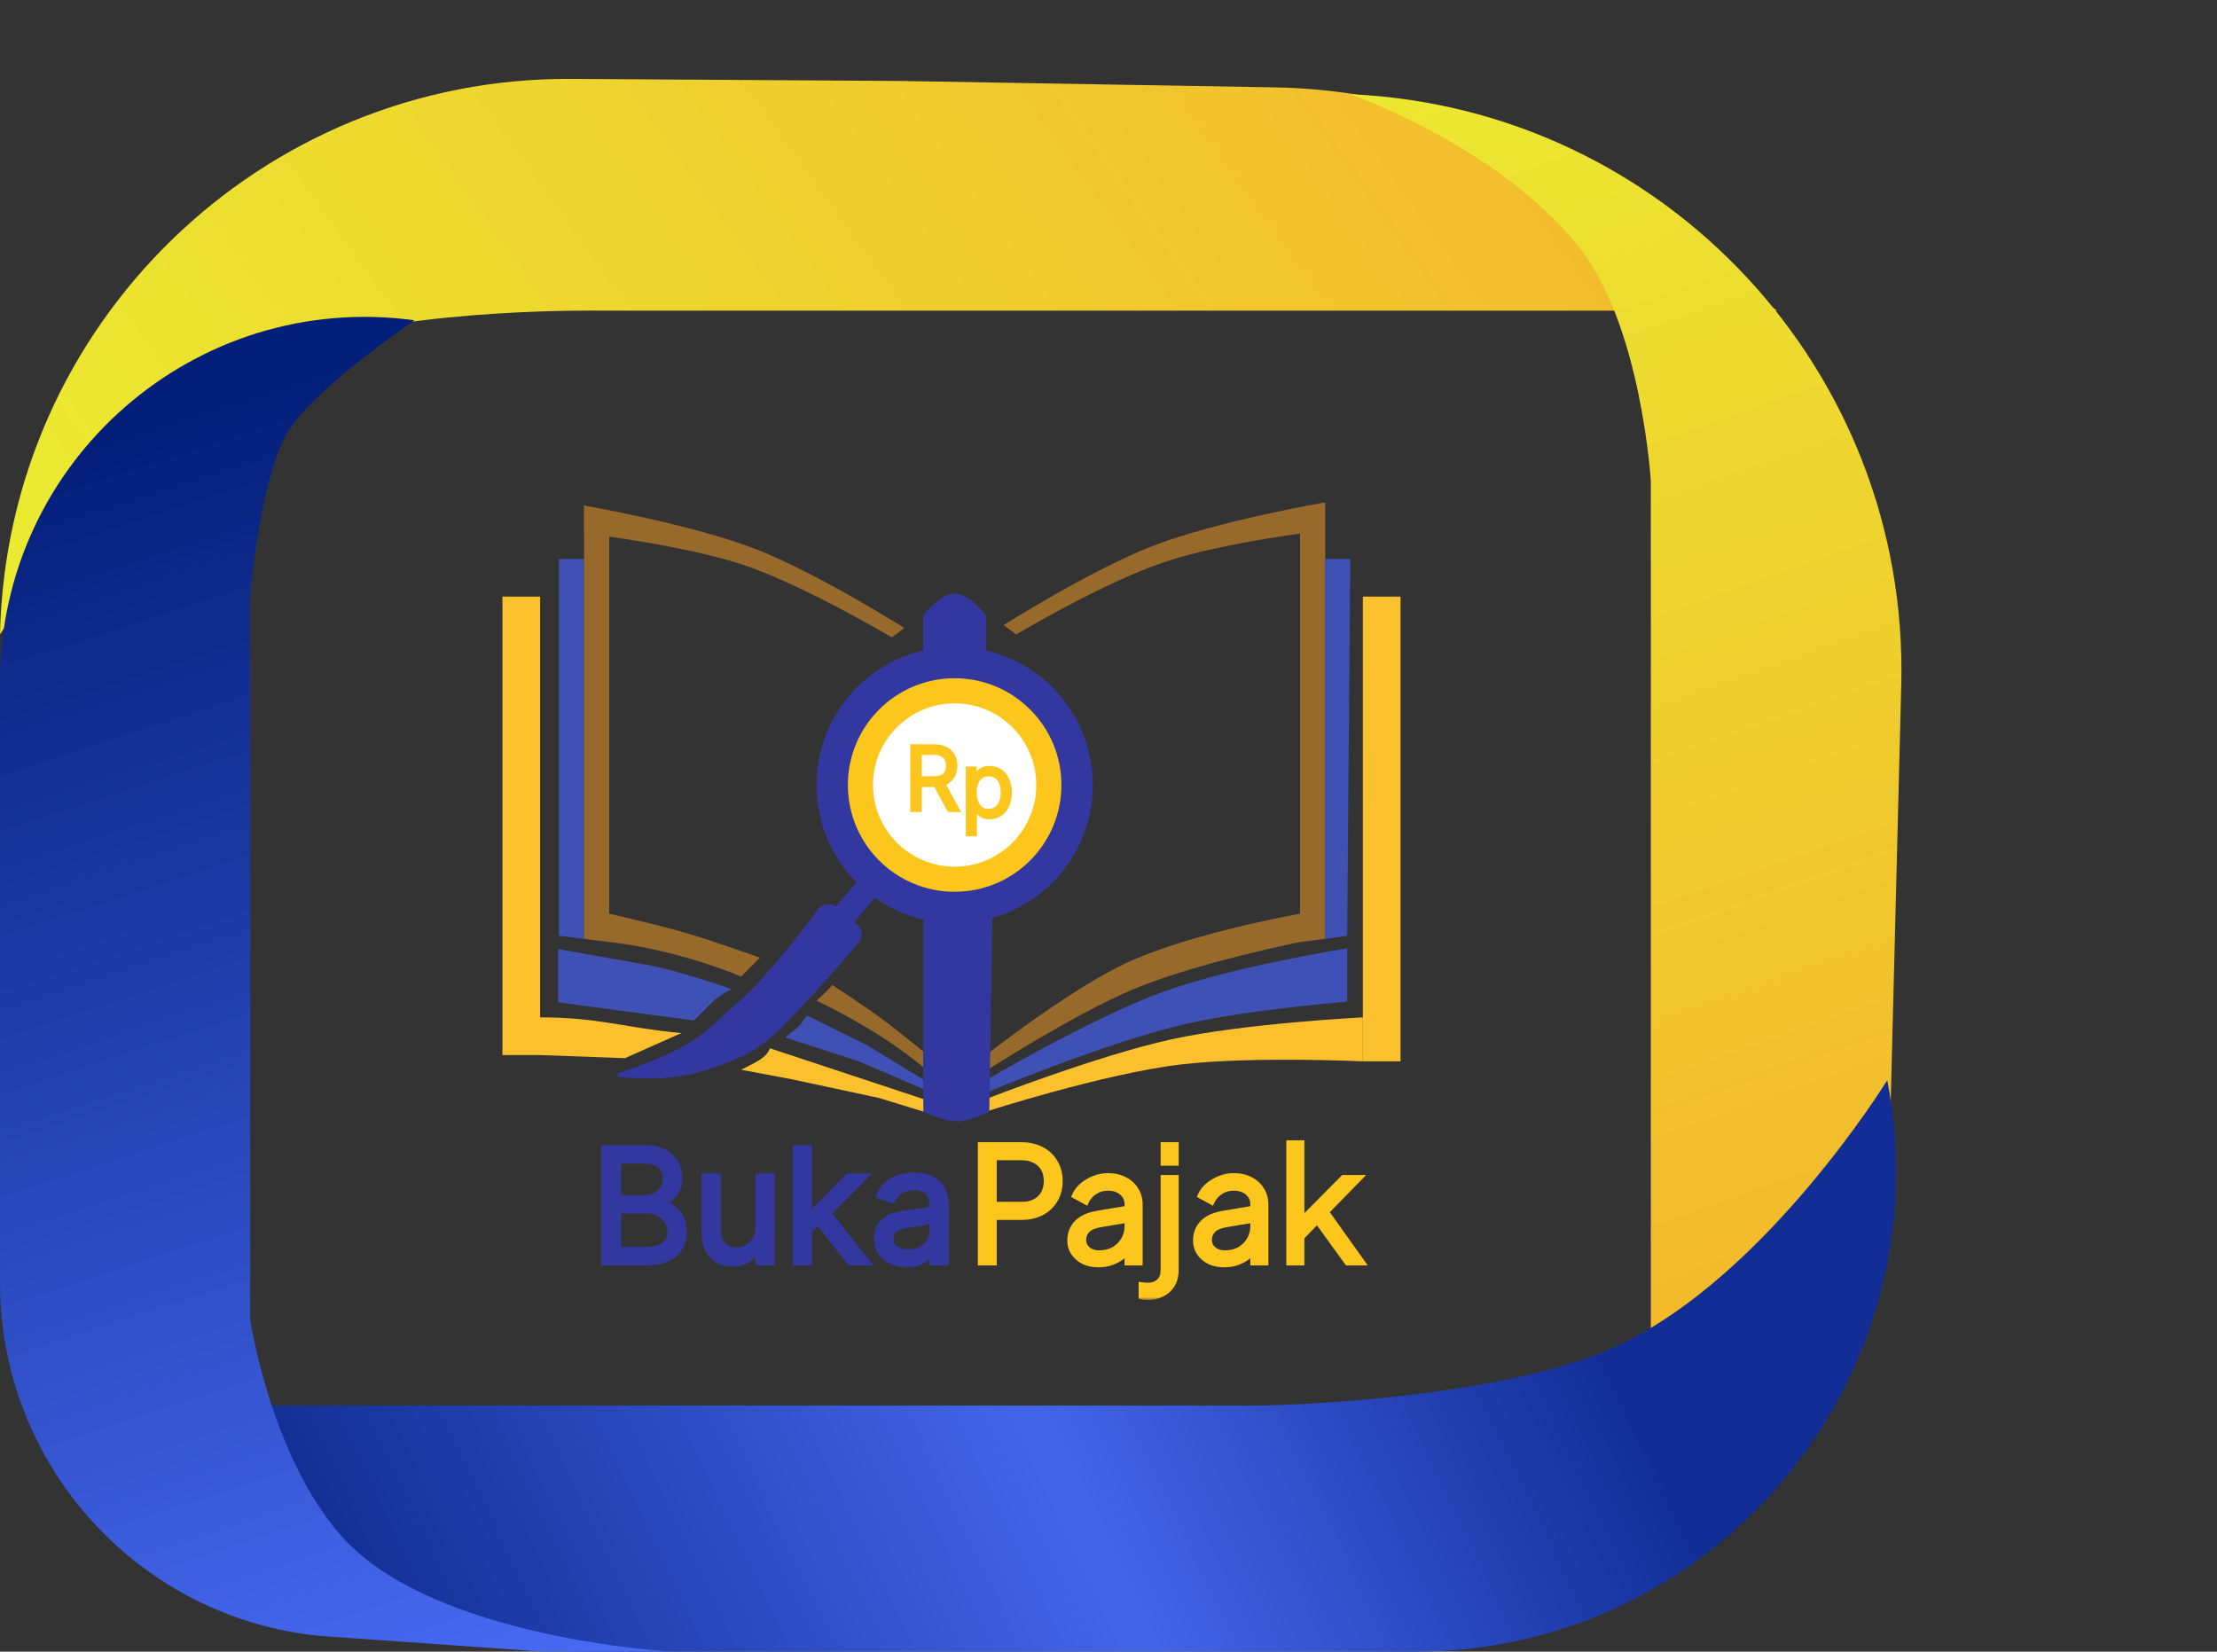 <svg width="353" height="263" viewBox="0 0 353 263" fill="none" xmlns="http://www.w3.org/2000/svg">
<rect x="0" y="0" width="353" height="263" fill="#333333" stroke="none"/>
<path d="M0 101C1.11 51.616 41.625 12.25 91.021 12.562L143.63 12.894L202.902 13.91C220.965 14.22 238.557 19.728 253.571 29.776L283 49.471H95.485C95.485 49.471 66.795 48.939 47.808 54.921C24.709 62.199 0 101 0 101V101Z" fill="url(#paint0_linear_7_19)"/>
<path d="M215 15C264.982 17.221 303.989 59.044 302.726 109.06L300.846 183.5V183.5C298.578 205.613 284.163 224.613 263.479 232.753L262.852 233L262.852 76.632C262.852 76.632 261.353 51.441 251.155 39C238.04 23 215 15 215 15V15Z" fill="url(#paint1_linear_7_19)"/>
<path d="M300.5 172C309.578 219.207 273.405 263 225.333 263L161.442 263L93.825 263C75.899 263 58.347 257.874 43.239 248.228L5 223.812H200.828C200.828 223.812 238.655 223.257 257.971 214.081C281.469 202.918 300.5 172 300.5 172V172Z" fill="url(#paint2_linear_7_19)"/>
<path d="M51 260.5C22.062 257.663 2.7045e-05 233.332 2.44031e-05 204.256L1.57126e-05 108.611C1.25111e-05 73.376 31.089 46.239 66 51V51C66 51 50.5 61.5 46 68.5C41.5 75.5 39.844 94.5 39.844 94.5L39.844 210.14C39.844 210.14 43.076 231.855 54.375 244.604C68.906 261 107 263 107 263L86.5 263L51 260.5V260.5Z" fill="url(#paint3_linear_7_19)"/>
<path d="M128.5 161.71L138.069 166.438L147.069 171.938L147.069 173.438L136.569 168.938L125 165.21L126.569 163.938C127.774 163.03 128 162.21 128.5 161.71Z" fill="#3F51B5"/>
<path d="M98.426 171.448C98.239 171.261 98.311 170.942 98.561 170.857C100.179 170.304 105.04 168.596 108.018 167.04C112.073 164.922 113.518 163.04 117.018 160.04C121.948 155.814 127.723 148.244 130.239 144.815C130.935 143.866 132.293 143.696 133.192 144.456L136.512 147.265C137.347 147.972 137.46 149.215 136.754 150.051C134.447 152.784 129.345 158.713 124.518 163.54C121.058 167 118.161 168.495 113.518 170.04C111.046 170.863 109.602 171.21 107.018 171.54C104.032 171.922 99.473 171.611 98.648 171.55C98.564 171.544 98.485 171.507 98.426 171.448Z" fill="#3338A0"/>
<mask id="path-7-outside-1_7_19" maskUnits="userSpaceOnUse" x="95" y="182" width="57" height="20" fill="black">
<rect fill="white" x="95" y="182" width="57" height="20"/>
<path d="M96.202 201V182.818H102.558C103.825 182.818 104.869 183.037 105.692 183.475C106.515 183.907 107.127 184.49 107.53 185.224C107.932 185.952 108.134 186.76 108.134 187.648C108.134 188.429 107.994 189.074 107.716 189.583C107.444 190.092 107.083 190.495 106.633 190.79C106.189 191.086 105.707 191.305 105.186 191.447V191.625C105.742 191.661 106.302 191.856 106.864 192.211C107.426 192.566 107.897 193.075 108.276 193.738C108.654 194.401 108.844 195.212 108.844 196.17C108.844 197.082 108.637 197.902 108.222 198.63C107.808 199.358 107.154 199.935 106.26 200.361C105.367 200.787 104.204 201 102.771 201H96.202ZM98.403 199.047H102.771C104.21 199.047 105.23 198.769 105.834 198.212C106.444 197.65 106.749 196.969 106.749 196.17C106.749 195.555 106.592 194.987 106.278 194.466C105.964 193.939 105.518 193.519 104.938 193.205C104.357 192.886 103.671 192.726 102.878 192.726H98.403V199.047ZM98.403 190.808H102.487C103.15 190.808 103.748 190.678 104.281 190.418C104.819 190.157 105.245 189.79 105.559 189.317C105.879 188.843 106.038 188.287 106.038 187.648C106.038 186.849 105.76 186.171 105.204 185.615C104.647 185.052 103.766 184.771 102.558 184.771H98.403V190.808ZM120.771 195.425V187.364H122.866V201H120.771V198.692H120.629C120.309 199.384 119.812 199.973 119.138 200.458C118.463 200.938 117.611 201.178 116.581 201.178C115.729 201.178 114.971 200.991 114.308 200.618C113.645 200.239 113.124 199.671 112.746 198.914C112.367 198.15 112.177 197.188 112.177 196.028V187.364H114.273V195.886C114.273 196.881 114.551 197.674 115.107 198.266C115.669 198.857 116.385 199.153 117.256 199.153C117.776 199.153 118.306 199.02 118.845 198.754C119.389 198.488 119.845 198.079 120.212 197.529C120.585 196.978 120.771 196.277 120.771 195.425ZM128.657 196.028L128.621 193.436H129.047L135.013 187.364H137.606L131.249 193.791H131.072L128.657 196.028ZM126.704 201V182.818H128.799V201H126.704ZM135.369 201L130.042 194.253L131.533 192.797L138.032 201H135.369ZM144.315 201.32C143.451 201.32 142.667 201.157 141.963 200.831C141.258 200.5 140.699 200.023 140.285 199.402C139.87 198.775 139.663 198.017 139.663 197.129C139.663 196.348 139.817 195.715 140.125 195.229C140.433 194.738 140.844 194.353 141.359 194.075C141.874 193.797 142.442 193.59 143.063 193.454C143.691 193.312 144.321 193.199 144.954 193.116C145.783 193.01 146.455 192.93 146.97 192.877C147.49 192.818 147.869 192.72 148.106 192.584C148.349 192.448 148.47 192.211 148.47 191.874V191.803C148.47 190.927 148.23 190.246 147.751 189.761C147.277 189.275 146.558 189.033 145.594 189.033C144.593 189.033 143.809 189.252 143.241 189.69C142.673 190.128 142.273 190.595 142.042 191.092L140.054 190.382C140.409 189.554 140.882 188.908 141.474 188.447C142.072 187.979 142.723 187.654 143.427 187.47C144.138 187.281 144.836 187.186 145.523 187.186C145.961 187.186 146.464 187.239 147.032 187.346C147.606 187.446 148.159 187.657 148.692 187.976C149.231 188.296 149.677 188.778 150.032 189.423C150.388 190.068 150.565 190.933 150.565 192.016V201H148.47V199.153H148.363C148.221 199.449 147.985 199.766 147.653 200.103C147.322 200.441 146.881 200.728 146.33 200.964C145.78 201.201 145.108 201.32 144.315 201.32ZM144.635 199.438C145.463 199.438 146.162 199.275 146.73 198.949C147.304 198.624 147.736 198.203 148.026 197.689C148.322 197.174 148.47 196.632 148.47 196.064V194.146C148.381 194.253 148.186 194.35 147.884 194.439C147.588 194.522 147.245 194.596 146.854 194.661C146.47 194.72 146.094 194.774 145.727 194.821C145.366 194.862 145.073 194.898 144.848 194.928C144.303 194.999 143.794 195.114 143.321 195.274C142.853 195.428 142.474 195.661 142.184 195.975C141.9 196.283 141.758 196.703 141.758 197.236C141.758 197.964 142.028 198.514 142.566 198.887C143.111 199.254 143.8 199.438 144.635 199.438Z"/>
</mask>
<path d="M96.202 201V182.818H102.558C103.825 182.818 104.869 183.037 105.692 183.475C106.515 183.907 107.127 184.49 107.53 185.224C107.932 185.952 108.134 186.76 108.134 187.648C108.134 188.429 107.994 189.074 107.716 189.583C107.444 190.092 107.083 190.495 106.633 190.79C106.189 191.086 105.707 191.305 105.186 191.447V191.625C105.742 191.661 106.302 191.856 106.864 192.211C107.426 192.566 107.897 193.075 108.276 193.738C108.654 194.401 108.844 195.212 108.844 196.17C108.844 197.082 108.637 197.902 108.222 198.63C107.808 199.358 107.154 199.935 106.26 200.361C105.367 200.787 104.204 201 102.771 201H96.202ZM98.403 199.047H102.771C104.21 199.047 105.23 198.769 105.834 198.212C106.444 197.65 106.749 196.969 106.749 196.17C106.749 195.555 106.592 194.987 106.278 194.466C105.964 193.939 105.518 193.519 104.938 193.205C104.357 192.886 103.671 192.726 102.878 192.726H98.403V199.047ZM98.403 190.808H102.487C103.15 190.808 103.748 190.678 104.281 190.418C104.819 190.157 105.245 189.79 105.559 189.317C105.879 188.843 106.038 188.287 106.038 187.648C106.038 186.849 105.76 186.171 105.204 185.615C104.647 185.052 103.766 184.771 102.558 184.771H98.403V190.808ZM120.771 195.425V187.364H122.866V201H120.771V198.692H120.629C120.309 199.384 119.812 199.973 119.138 200.458C118.463 200.938 117.611 201.178 116.581 201.178C115.729 201.178 114.971 200.991 114.308 200.618C113.645 200.239 113.124 199.671 112.746 198.914C112.367 198.15 112.177 197.188 112.177 196.028V187.364H114.273V195.886C114.273 196.881 114.551 197.674 115.107 198.266C115.669 198.857 116.385 199.153 117.256 199.153C117.776 199.153 118.306 199.02 118.845 198.754C119.389 198.488 119.845 198.079 120.212 197.529C120.585 196.978 120.771 196.277 120.771 195.425ZM128.657 196.028L128.621 193.436H129.047L135.013 187.364H137.606L131.249 193.791H131.072L128.657 196.028ZM126.704 201V182.818H128.799V201H126.704ZM135.369 201L130.042 194.253L131.533 192.797L138.032 201H135.369ZM144.315 201.32C143.451 201.32 142.667 201.157 141.963 200.831C141.258 200.5 140.699 200.023 140.285 199.402C139.87 198.775 139.663 198.017 139.663 197.129C139.663 196.348 139.817 195.715 140.125 195.229C140.433 194.738 140.844 194.353 141.359 194.075C141.874 193.797 142.442 193.59 143.063 193.454C143.691 193.312 144.321 193.199 144.954 193.116C145.783 193.01 146.455 192.93 146.97 192.877C147.49 192.818 147.869 192.72 148.106 192.584C148.349 192.448 148.47 192.211 148.47 191.874V191.803C148.47 190.927 148.23 190.246 147.751 189.761C147.277 189.275 146.558 189.033 145.594 189.033C144.593 189.033 143.809 189.252 143.241 189.69C142.673 190.128 142.273 190.595 142.042 191.092L140.054 190.382C140.409 189.554 140.882 188.908 141.474 188.447C142.072 187.979 142.723 187.654 143.427 187.47C144.138 187.281 144.836 187.186 145.523 187.186C145.961 187.186 146.464 187.239 147.032 187.346C147.606 187.446 148.159 187.657 148.692 187.976C149.231 188.296 149.677 188.778 150.032 189.423C150.388 190.068 150.565 190.933 150.565 192.016V201H148.47V199.153H148.363C148.221 199.449 147.985 199.766 147.653 200.103C147.322 200.441 146.881 200.728 146.33 200.964C145.78 201.201 145.108 201.32 144.315 201.32ZM144.635 199.438C145.463 199.438 146.162 199.275 146.73 198.949C147.304 198.624 147.736 198.203 148.026 197.689C148.322 197.174 148.47 196.632 148.47 196.064V194.146C148.381 194.253 148.186 194.35 147.884 194.439C147.588 194.522 147.245 194.596 146.854 194.661C146.47 194.72 146.094 194.774 145.727 194.821C145.366 194.862 145.073 194.898 144.848 194.928C144.303 194.999 143.794 195.114 143.321 195.274C142.853 195.428 142.474 195.661 142.184 195.975C141.9 196.283 141.758 196.703 141.758 197.236C141.758 197.964 142.028 198.514 142.566 198.887C143.111 199.254 143.8 199.438 144.635 199.438Z" fill="#3338A0"/>
<path d="M96.202 201H95.702V201.5H96.202V201ZM96.202 182.818V182.318H95.702V182.818H96.202ZM105.692 183.475L105.457 183.917L105.46 183.918L105.692 183.475ZM107.53 185.224L107.091 185.464L107.092 185.466L107.53 185.224ZM107.716 189.583L107.277 189.343L107.275 189.347L107.716 189.583ZM106.633 190.79L106.358 190.373L106.356 190.374L106.633 190.79ZM105.186 191.447L105.055 190.965L104.686 191.066V191.447H105.186ZM105.186 191.625H104.686V192.094L105.154 192.124L105.186 191.625ZM106.864 192.211L106.597 192.634L106.864 192.211ZM108.222 198.63L108.657 198.877L108.222 198.63ZM106.26 200.361L106.045 199.909L106.26 200.361ZM98.403 199.047H97.903V199.547H98.403V199.047ZM105.834 198.212L106.173 198.58L106.173 198.58L105.834 198.212ZM106.278 194.466L105.848 194.722L105.85 194.724L106.278 194.466ZM104.938 193.205L104.696 193.643L104.7 193.645L104.938 193.205ZM98.403 192.726V192.226H97.903V192.726H98.403ZM98.403 190.808H97.903V191.308H98.403V190.808ZM104.281 190.418L104.063 189.967L104.061 189.968L104.281 190.418ZM105.559 189.317L105.145 189.037L105.142 189.041L105.559 189.317ZM105.204 185.615L104.848 185.966L104.85 185.968L105.204 185.615ZM98.403 184.771V184.271H97.903V184.771H98.403ZM96.202 201H96.702V182.818H96.202H95.702V201H96.202ZM96.202 182.818V183.318H102.558V182.818V182.318H96.202V182.818ZM102.558 182.818V183.318C103.771 183.318 104.728 183.528 105.457 183.916L105.692 183.475L105.927 183.034C105.011 182.546 103.879 182.318 102.558 182.318V182.818ZM105.692 183.475L105.46 183.918C106.205 184.309 106.741 184.826 107.091 185.464L107.53 185.224L107.968 184.984C107.513 184.154 106.824 183.505 105.925 183.032L105.692 183.475ZM107.53 185.224L107.092 185.466C107.451 186.115 107.634 186.839 107.634 187.648H108.134H108.634C108.634 186.681 108.414 185.789 107.967 184.982L107.53 185.224ZM108.134 187.648H107.634C107.634 188.373 107.504 188.929 107.278 189.343L107.716 189.583L108.155 189.823C108.485 189.219 108.634 188.485 108.634 187.648H108.134ZM107.716 189.583L107.275 189.347C107.04 189.788 106.734 190.126 106.358 190.373L106.633 190.79L106.908 191.208C107.432 190.863 107.848 190.396 108.157 189.819L107.716 189.583ZM106.633 190.79L106.356 190.374C105.957 190.64 105.524 190.837 105.055 190.965L105.186 191.447L105.318 191.93C105.89 191.774 106.421 191.533 106.911 191.207L106.633 190.79ZM105.186 191.447H104.686V191.625H105.186H105.686V191.447H105.186ZM105.186 191.625L105.154 192.124C105.612 192.153 106.092 192.315 106.597 192.634L106.864 192.211L107.131 191.788C106.512 191.397 105.873 191.168 105.218 191.126L105.186 191.625ZM106.864 192.211L106.597 192.634C107.08 192.939 107.497 193.384 107.841 193.986L108.276 193.738L108.71 193.49C108.296 192.767 107.772 192.193 107.131 191.788L106.864 192.211ZM108.276 193.738L107.841 193.986C108.167 194.556 108.344 195.277 108.344 196.17H108.844H109.344C109.344 195.147 109.141 194.245 108.71 193.49L108.276 193.738ZM108.844 196.17H108.344C108.344 197.003 108.155 197.736 107.788 198.382L108.222 198.63L108.657 198.877C109.118 198.067 109.344 197.161 109.344 196.17H108.844ZM108.222 198.63L107.788 198.382C107.433 199.006 106.864 199.519 106.045 199.909L106.26 200.361L106.475 200.812C107.444 200.35 108.183 199.709 108.657 198.877L108.222 198.63ZM106.26 200.361L106.045 199.909C105.242 200.293 104.16 200.5 102.771 200.5V201V201.5C104.247 201.5 105.491 201.281 106.475 200.812L106.26 200.361ZM102.771 201V200.5H96.202V201V201.5H102.771V201ZM98.403 199.047V199.547H102.771V199.047V198.547H98.403V199.047ZM102.771 199.047V199.547C104.249 199.547 105.429 199.266 106.173 198.58L105.834 198.212L105.495 197.845C105.032 198.271 104.17 198.547 102.771 198.547V199.047ZM105.834 198.212L106.173 198.58C106.881 197.927 107.249 197.115 107.249 196.17H106.749H106.249C106.249 196.824 106.007 197.373 105.495 197.845L105.834 198.212ZM106.749 196.17H107.249C107.249 195.465 107.068 194.808 106.706 194.208L106.278 194.466L105.85 194.724C106.116 195.166 106.249 195.645 106.249 196.17H106.749ZM106.278 194.466L106.708 194.21C106.344 193.6 105.828 193.119 105.175 192.765L104.938 193.205L104.7 193.645C105.207 193.919 105.584 194.278 105.848 194.722L106.278 194.466ZM104.938 193.205L105.179 192.767C104.512 192.4 103.739 192.226 102.878 192.226V192.726V193.226C103.603 193.226 104.203 193.372 104.696 193.643L104.938 193.205ZM102.878 192.726V192.226H98.403V192.726V193.226H102.878V192.726ZM98.403 192.726H97.903V199.047H98.403H98.903V192.726H98.403ZM98.403 190.808V191.308H102.487V190.808V190.308H98.403V190.808ZM102.487 190.808V191.308C103.217 191.308 103.891 191.164 104.5 190.867L104.281 190.418L104.061 189.968C103.604 190.192 103.083 190.308 102.487 190.308V190.808ZM104.281 190.418L104.498 190.868C105.113 190.57 105.61 190.145 105.976 189.593L105.559 189.317L105.142 189.041C104.881 189.435 104.525 189.744 104.063 189.967L104.281 190.418ZM105.559 189.317L105.973 189.596C106.355 189.031 106.538 188.374 106.538 187.648H106.038H105.538C105.538 188.2 105.402 188.656 105.145 189.037L105.559 189.317ZM106.038 187.648H106.538C106.538 186.718 106.209 185.913 105.557 185.261L105.204 185.615L104.85 185.968C105.311 186.429 105.538 186.979 105.538 187.648H106.038ZM105.204 185.615L105.559 185.263C104.87 184.566 103.83 184.271 102.558 184.271V184.771V185.271C103.701 185.271 104.425 185.539 104.848 185.966L105.204 185.615ZM102.558 184.771V184.271H98.403V184.771V185.271H102.558V184.771ZM98.403 184.771H97.903V190.808H98.403H98.903V184.771H98.403ZM120.771 187.364V186.864H120.271V187.364H120.771ZM122.866 187.364H123.366V186.864H122.866V187.364ZM122.866 201V201.5H123.366V201H122.866ZM120.771 201H120.271V201.5H120.771V201ZM120.771 198.692H121.271V198.192H120.771V198.692ZM120.629 198.692V198.192H120.309L120.175 198.482L120.629 198.692ZM119.138 200.458L119.427 200.866L119.43 200.864L119.138 200.458ZM114.308 200.618L114.06 201.052L114.063 201.054L114.308 200.618ZM112.746 198.914L112.298 199.136L112.298 199.137L112.746 198.914ZM112.177 187.364V186.864H111.677V187.364H112.177ZM114.273 187.364H114.773V186.864H114.273V187.364ZM115.107 198.266L114.743 198.608L114.745 198.61L115.107 198.266ZM118.845 198.754L118.625 198.305L118.623 198.306L118.845 198.754ZM120.212 197.529L119.798 197.248L119.796 197.251L120.212 197.529ZM120.771 195.425H121.271V187.364H120.771H120.271V195.425H120.771ZM120.771 187.364V187.864H122.866V187.364V186.864H120.771V187.364ZM122.866 187.364H122.366V201H122.866H123.366V187.364H122.866ZM122.866 201V200.5H120.771V201V201.5H122.866V201ZM120.771 201H121.271V198.692H120.771H120.271V201H120.771ZM120.771 198.692V198.192H120.629V198.692V199.192H120.771V198.692ZM120.629 198.692L120.175 198.482C119.895 199.089 119.457 199.613 118.846 200.053L119.138 200.458L119.43 200.864C120.168 200.333 120.724 199.679 121.083 198.901L120.629 198.692ZM119.138 200.458L118.848 200.051C118.277 200.457 117.532 200.678 116.581 200.678V201.178V201.678C117.689 201.678 118.649 201.419 119.427 200.866L119.138 200.458ZM116.581 201.178V200.678C115.804 200.678 115.133 200.508 114.553 200.182L114.308 200.618L114.063 201.054C114.809 201.474 115.653 201.678 116.581 201.678V201.178ZM114.308 200.618L114.556 200.184C113.988 199.86 113.532 199.369 113.193 198.69L112.746 198.914L112.298 199.137C112.716 199.973 113.302 200.619 114.06 201.052L114.308 200.618ZM112.746 198.914L113.193 198.691C112.859 198.017 112.677 197.138 112.677 196.028H112.177H111.677C111.677 197.239 111.875 198.283 112.298 199.136L112.746 198.914ZM112.177 196.028H112.677V187.364H112.177H111.677V196.028H112.177ZM112.177 187.364V187.864H114.273V187.364V186.864H112.177V187.364ZM114.273 187.364H113.773V195.886H114.273H114.773V187.364H114.273ZM114.273 195.886H113.773C113.773 196.978 114.081 197.904 114.743 198.608L115.107 198.266L115.471 197.923C115.021 197.444 114.773 196.783 114.773 195.886H114.273ZM115.107 198.266L114.745 198.61C115.408 199.308 116.258 199.653 117.256 199.653V199.153V198.653C116.512 198.653 115.931 198.407 115.47 197.921L115.107 198.266ZM117.256 199.153V199.653C117.864 199.653 118.469 199.497 119.066 199.202L118.845 198.754L118.623 198.306C118.143 198.543 117.688 198.653 117.256 198.653V199.153ZM118.845 198.754L119.064 199.203C119.695 198.894 120.216 198.423 120.628 197.806L120.212 197.529L119.796 197.251C119.473 197.735 119.083 198.081 118.625 198.305L118.845 198.754ZM120.212 197.529L120.626 197.809C121.069 197.155 121.271 196.349 121.271 195.425H120.771H120.271C120.271 196.205 120.101 196.801 119.798 197.248L120.212 197.529ZM128.657 196.028L128.157 196.035L128.172 197.159L128.997 196.395L128.657 196.028ZM128.621 193.436V192.936H128.114L128.121 193.443L128.621 193.436ZM129.047 193.436V193.936H129.257L129.404 193.786L129.047 193.436ZM135.013 187.364V186.864H134.804L134.657 187.013L135.013 187.364ZM137.606 187.364L137.961 187.715L138.803 186.864H137.606V187.364ZM131.249 193.791V194.291H131.458L131.605 194.143L131.249 193.791ZM131.072 193.791V193.291H130.876L130.732 193.424L131.072 193.791ZM126.704 201H126.204V201.5H126.704V201ZM126.704 182.818V182.318H126.204V182.818H126.704ZM128.799 182.818H129.299V182.318H128.799V182.818ZM128.799 201V201.5H129.299V201H128.799ZM135.369 201L134.976 201.31L135.126 201.5H135.369V201ZM130.042 194.253L129.693 193.895L129.371 194.209L129.649 194.563L130.042 194.253ZM131.533 192.797L131.925 192.486L131.581 192.052L131.184 192.439L131.533 192.797ZM138.032 201V201.5H139.066L138.424 200.69L138.032 201ZM128.657 196.028L129.157 196.022L129.121 193.429L128.621 193.436L128.121 193.443L128.157 196.035L128.657 196.028ZM128.621 193.436V193.936H129.047V193.436V192.936H128.621V193.436ZM129.047 193.436L129.404 193.786L135.37 187.714L135.013 187.364L134.657 187.013L128.691 193.086L129.047 193.436ZM135.013 187.364V187.864H137.606V187.364V186.864H135.013V187.364ZM137.606 187.364L137.25 187.012L130.894 193.44L131.249 193.791L131.605 194.143L137.961 187.715L137.606 187.364ZM131.249 193.791V193.291H131.072V193.791V194.291H131.249V193.791ZM131.072 193.791L130.732 193.424L128.317 195.662L128.657 196.028L128.997 196.395L131.411 194.158L131.072 193.791ZM126.704 201H127.204V182.818H126.704H126.204V201H126.704ZM126.704 182.818V183.318H128.799V182.818V182.318H126.704V182.818ZM128.799 182.818H128.299V201H128.799H129.299V182.818H128.799ZM128.799 201V200.5H126.704V201V201.5H128.799V201ZM135.369 201L135.761 200.69L130.434 193.943L130.042 194.253L129.649 194.563L134.976 201.31L135.369 201ZM130.042 194.253L130.391 194.611L131.883 193.155L131.533 192.797L131.184 192.439L129.693 193.895L130.042 194.253ZM131.533 192.797L131.141 193.107L137.64 201.31L138.032 201L138.424 200.69L131.925 192.486L131.533 192.797ZM138.032 201V200.5H135.369V201V201.5H138.032V201ZM141.963 200.831L141.75 201.284L141.753 201.285L141.963 200.831ZM140.285 199.402L139.867 199.678L139.869 199.679L140.285 199.402ZM140.125 195.229L140.547 195.497L140.549 195.495L140.125 195.229ZM143.063 193.454L143.17 193.942L143.174 193.941L143.063 193.454ZM144.954 193.116L144.891 192.621L144.889 192.621L144.954 193.116ZM146.97 192.877L147.021 193.374L147.026 193.374L146.97 192.877ZM148.106 192.584L147.861 192.148L147.857 192.15L148.106 192.584ZM147.751 189.761L147.393 190.11L147.395 190.112L147.751 189.761ZM143.241 189.69L143.546 190.086L143.241 189.69ZM142.042 191.092L141.874 191.563L142.304 191.717L142.496 191.303L142.042 191.092ZM140.054 190.382L139.594 190.185L139.385 190.674L139.886 190.853L140.054 190.382ZM141.474 188.447L141.782 188.841L141.782 188.841L141.474 188.447ZM143.427 187.47L143.553 187.954L143.556 187.953L143.427 187.47ZM147.032 187.346L146.94 187.837L146.945 187.838L147.032 187.346ZM148.692 187.976L148.435 188.405L148.437 188.406L148.692 187.976ZM150.032 189.423L149.594 189.664V189.664L150.032 189.423ZM150.565 201V201.5H151.065V201H150.565ZM148.47 201H147.97V201.5H148.47V201ZM148.47 199.153H148.97V198.653H148.47V199.153ZM148.363 199.153V198.653H148.049L147.913 198.937L148.363 199.153ZM147.653 200.103L148.01 200.454L147.653 200.103ZM146.33 200.964L146.133 200.505L146.33 200.964ZM146.73 198.949L146.483 198.514L146.481 198.515L146.73 198.949ZM148.026 197.689L147.593 197.439L147.59 197.443L148.026 197.689ZM148.47 194.146H148.97V192.765L148.086 193.826L148.47 194.146ZM147.884 194.439L148.019 194.921L148.025 194.919L147.884 194.439ZM146.854 194.661L146.93 195.155L146.936 195.154L146.854 194.661ZM145.727 194.821L145.784 195.318L145.791 195.317L145.727 194.821ZM144.848 194.928L144.913 195.423L144.913 195.423L144.848 194.928ZM143.321 195.274L143.477 195.749L143.481 195.748L143.321 195.274ZM142.184 195.975L141.817 195.636L141.817 195.636L142.184 195.975ZM142.566 198.887L142.282 199.298L142.287 199.302L142.566 198.887ZM144.315 201.32V200.82C143.515 200.82 142.804 200.669 142.172 200.377L141.963 200.831L141.753 201.285C142.53 201.644 143.387 201.82 144.315 201.82V201.32ZM141.963 200.831L142.175 200.379C141.55 200.085 141.062 199.667 140.701 199.125L140.285 199.402L139.869 199.679C140.336 200.38 140.967 200.915 141.75 201.284L141.963 200.831ZM140.285 199.402L140.702 199.126C140.351 198.595 140.163 197.937 140.163 197.129H139.663H139.163C139.163 198.097 139.39 198.955 139.867 199.678L140.285 199.402ZM139.663 197.129H140.163C140.163 196.41 140.305 195.878 140.547 195.497L140.125 195.229L139.703 194.962C139.329 195.551 139.163 196.286 139.163 197.129H139.663ZM140.125 195.229L140.549 195.495C140.81 195.078 141.157 194.753 141.596 194.515L141.359 194.075L141.121 193.635C140.531 193.954 140.055 194.399 139.701 194.964L140.125 195.229ZM141.359 194.075L141.596 194.515C142.067 194.261 142.591 194.069 143.17 193.942L143.063 193.454L142.956 192.965C142.293 193.111 141.681 193.333 141.121 193.635L141.359 194.075ZM143.063 193.454L143.174 193.941C143.786 193.803 144.401 193.693 145.019 193.612L144.954 193.116L144.889 192.621C144.241 192.706 143.595 192.821 142.953 192.966L143.063 193.454ZM144.954 193.116L145.018 193.612C145.845 193.506 146.512 193.427 147.021 193.374L146.97 192.877L146.918 192.379C146.397 192.433 145.721 192.514 144.891 192.621L144.954 193.116ZM146.97 192.877L147.026 193.374C147.564 193.312 148.027 193.206 148.355 193.017L148.106 192.584L147.857 192.15C147.712 192.234 147.417 192.323 146.913 192.38L146.97 192.877ZM148.106 192.584L148.351 193.02C148.787 192.775 148.97 192.346 148.97 191.874H148.47H147.97C147.97 192.076 147.91 192.12 147.861 192.148L148.106 192.584ZM148.47 191.874H148.97V191.803H148.47H147.97V191.874H148.47ZM148.47 191.803H148.97C148.97 190.834 148.703 190.013 148.107 189.409L147.751 189.761L147.395 190.112C147.758 190.479 147.97 191.019 147.97 191.803H148.47ZM147.751 189.761L148.109 189.411C147.507 188.795 146.635 188.533 145.594 188.533V189.033V189.533C146.481 189.533 147.047 189.756 147.393 190.11L147.751 189.761ZM145.594 189.033V188.533C144.526 188.533 143.62 188.766 142.936 189.294L143.241 189.69L143.546 190.086C143.998 189.737 144.661 189.533 145.594 189.533V189.033ZM143.241 189.69L142.936 189.294C142.323 189.766 141.862 190.293 141.589 190.882L142.042 191.092L142.496 191.303C142.684 190.898 143.023 190.489 143.546 190.086L143.241 189.69ZM142.042 191.092L142.211 190.621L140.222 189.911L140.054 190.382L139.886 190.853L141.874 191.563L142.042 191.092ZM140.054 190.382L140.513 190.579C140.842 189.812 141.269 189.241 141.782 188.841L141.474 188.447L141.167 188.052C140.496 188.576 139.976 189.295 139.594 190.185L140.054 190.382ZM141.474 188.447L141.782 188.841C142.329 188.413 142.918 188.12 143.553 187.954L143.427 187.47L143.301 186.986C142.528 187.188 141.816 187.545 141.166 188.053L141.474 188.447ZM143.427 187.47L143.556 187.953C144.227 187.774 144.882 187.686 145.523 187.686V187.186V186.686C144.79 186.686 144.048 186.787 143.299 186.987L143.427 187.47ZM145.523 187.186V187.686C145.922 187.686 146.393 187.735 146.94 187.837L147.032 187.346L147.124 186.854C146.534 186.744 145.999 186.686 145.523 186.686V187.186ZM147.032 187.346L146.945 187.838C147.455 187.928 147.951 188.115 148.435 188.405L148.692 187.976L148.949 187.547C148.367 187.198 147.756 186.965 147.118 186.853L147.032 187.346ZM148.692 187.976L148.437 188.406C148.886 188.673 149.275 189.084 149.594 189.664L150.032 189.423L150.471 189.182C150.08 188.473 149.575 187.919 148.947 187.546L148.692 187.976ZM150.032 189.423L149.594 189.664C149.894 190.209 150.065 190.98 150.065 192.016H150.565H151.065C151.065 190.885 150.881 189.928 150.471 189.182L150.032 189.423ZM150.565 192.016H150.065V201H150.565H151.065V192.016H150.565ZM150.565 201V200.5H148.47V201V201.5H150.565V201ZM148.47 201H148.97V199.153H148.47H147.97V201H148.47ZM148.47 199.153V198.653H148.363V199.153V199.653H148.47V199.153ZM148.363 199.153L147.913 198.937C147.802 199.167 147.605 199.439 147.297 199.753L147.653 200.103L148.01 200.454C148.364 200.093 148.64 199.732 148.814 199.37L148.363 199.153ZM147.653 200.103L147.297 199.753C147.021 200.033 146.639 200.287 146.133 200.505L146.33 200.964L146.528 201.424C147.123 201.168 147.623 200.848 148.01 200.454L147.653 200.103ZM146.33 200.964L146.133 200.505C145.662 200.708 145.061 200.82 144.315 200.82V201.32V201.82C145.155 201.82 145.898 201.695 146.528 201.424L146.33 200.964ZM144.635 199.438V199.938C145.528 199.938 146.317 199.762 146.978 199.383L146.73 198.949L146.481 198.515C146.006 198.787 145.399 198.938 144.635 198.938V199.438ZM146.73 198.949L146.977 199.384C147.62 199.019 148.122 198.537 148.462 197.934L148.026 197.689L147.59 197.443C147.35 197.87 146.988 198.228 146.483 198.514L146.73 198.949ZM148.026 197.689L148.46 197.938C148.797 197.351 148.97 196.724 148.97 196.064H148.47H147.97C147.97 196.541 147.847 196.997 147.593 197.439L148.026 197.689ZM148.47 196.064H148.97V194.146H148.47H147.97V196.064H148.47ZM148.47 194.146L148.086 193.826C148.104 193.805 148.101 193.818 148.033 193.852C147.971 193.883 147.877 193.92 147.743 193.96L147.884 194.439L148.025 194.919C148.193 194.87 148.348 194.813 148.481 194.747C148.608 194.683 148.747 194.594 148.854 194.466L148.47 194.146ZM147.884 194.439L147.749 193.958C147.475 194.035 147.15 194.105 146.772 194.168L146.854 194.661L146.936 195.154C147.34 195.087 147.702 195.01 148.019 194.921L147.884 194.439ZM146.854 194.661L146.778 194.167C146.397 194.226 146.025 194.278 145.663 194.325L145.727 194.821L145.791 195.317C146.162 195.269 146.542 195.215 146.93 195.155L146.854 194.661ZM145.727 194.821L145.67 194.324C145.307 194.366 145.011 194.402 144.783 194.432L144.848 194.928L144.913 195.423C145.134 195.394 145.424 195.359 145.784 195.318L145.727 194.821ZM144.848 194.928L144.783 194.432C144.209 194.507 143.668 194.629 143.161 194.8L143.321 195.274L143.481 195.748C143.92 195.599 144.397 195.491 144.913 195.423L144.848 194.928ZM143.321 195.274L143.165 194.799C142.629 194.975 142.173 195.251 141.817 195.636L142.184 195.975L142.552 196.315C142.776 196.072 143.078 195.88 143.477 195.749L143.321 195.274ZM142.184 195.975L141.817 195.636C141.426 196.059 141.258 196.613 141.258 197.236H141.758H142.258C142.258 196.793 142.374 196.507 142.552 196.314L142.184 195.975ZM141.758 197.236H141.258C141.258 198.107 141.591 198.82 142.282 199.298L142.566 198.887L142.851 198.476C142.464 198.208 142.258 197.821 142.258 197.236H141.758ZM142.566 198.887L142.287 199.302C142.934 199.738 143.728 199.938 144.635 199.938V199.438V198.938C143.873 198.938 143.288 198.77 142.846 198.472L142.566 198.887Z" fill="#3338A0" mask="url(#path-7-outside-1_7_19)"/>
<mask id="path-9-outside-2_7_19" maskUnits="userSpaceOnUse" x="155" y="181" width="63" height="26" fill="black">
<rect fill="white" x="155" y="181" width="63" height="26"/>
<path d="M156.2 201V182.375H162.6C163.817 182.375 164.883 182.617 165.8 183.1C166.717 183.567 167.425 184.233 167.925 185.1C168.442 185.95 168.7 186.942 168.7 188.075C168.7 189.208 168.442 190.2 167.925 191.05C167.425 191.9 166.717 192.567 165.8 193.05C164.9 193.517 163.833 193.75 162.6 193.75H158.2V201H156.2ZM158.2 191.875H162.7C163.5 191.875 164.2 191.725 164.8 191.425C165.4 191.108 165.867 190.667 166.2 190.1C166.533 189.517 166.7 188.833 166.7 188.05C166.7 187.267 166.533 186.592 166.2 186.025C165.867 185.458 165.4 185.025 164.8 184.725C164.2 184.408 163.5 184.25 162.7 184.25H158.2V191.875ZM174.863 201.3C174.013 201.3 173.255 201.142 172.588 200.825C171.922 200.492 171.397 200.042 171.013 199.475C170.63 198.908 170.438 198.258 170.438 197.525C170.438 196.825 170.588 196.192 170.888 195.625C171.188 195.042 171.655 194.55 172.288 194.15C172.922 193.75 173.73 193.467 174.713 193.3L179.963 192.425V194.125L175.163 194.925C174.197 195.092 173.497 195.4 173.063 195.85C172.647 196.3 172.438 196.833 172.438 197.45C172.438 198.05 172.672 198.558 173.138 198.975C173.622 199.392 174.238 199.6 174.988 199.6C175.905 199.6 176.705 199.408 177.388 199.025C178.072 198.625 178.605 198.092 178.988 197.425C179.372 196.758 179.563 196.017 179.563 195.2V191.8C179.563 191 179.272 190.35 178.688 189.85C178.105 189.35 177.347 189.1 176.413 189.1C175.597 189.1 174.88 189.308 174.263 189.725C173.647 190.125 173.188 190.65 172.888 191.3L171.188 190.375C171.438 189.808 171.83 189.292 172.363 188.825C172.913 188.358 173.538 187.992 174.238 187.725C174.938 187.442 175.663 187.3 176.413 187.3C177.397 187.3 178.263 187.492 179.013 187.875C179.78 188.258 180.372 188.792 180.788 189.475C181.222 190.142 181.438 190.917 181.438 191.8V201H179.563V198.325L179.838 198.6C179.605 199.1 179.238 199.558 178.738 199.975C178.255 200.375 177.68 200.7 177.013 200.95C176.363 201.183 175.647 201.3 174.863 201.3ZM182.795 206.5C182.678 206.5 182.52 206.492 182.32 206.475C182.103 206.458 181.928 206.433 181.795 206.4V204.675C182.145 204.725 182.495 204.75 182.845 204.75C183.528 204.75 184.103 204.542 184.57 204.125C185.053 203.708 185.295 203.083 185.295 202.25V187.6H187.17V202.25C187.17 203.167 186.97 203.942 186.57 204.575C186.17 205.208 185.637 205.683 184.97 206C184.32 206.333 183.595 206.5 182.795 206.5ZM185.295 185.125V182.375H187.17V185.125H185.295ZM194.883 201.3C194.033 201.3 193.275 201.142 192.608 200.825C191.941 200.492 191.416 200.042 191.033 199.475C190.65 198.908 190.458 198.258 190.458 197.525C190.458 196.825 190.608 196.192 190.908 195.625C191.208 195.042 191.675 194.55 192.308 194.15C192.941 193.75 193.75 193.467 194.733 193.3L199.983 192.425V194.125L195.183 194.925C194.216 195.092 193.516 195.4 193.083 195.85C192.666 196.3 192.458 196.833 192.458 197.45C192.458 198.05 192.691 198.558 193.158 198.975C193.641 199.392 194.258 199.6 195.008 199.6C195.925 199.6 196.725 199.408 197.408 199.025C198.091 198.625 198.625 198.092 199.008 197.425C199.391 196.758 199.583 196.017 199.583 195.2V191.8C199.583 191 199.291 190.35 198.708 189.85C198.125 189.35 197.366 189.1 196.433 189.1C195.616 189.1 194.9 189.308 194.283 189.725C193.666 190.125 193.208 190.65 192.908 191.3L191.208 190.375C191.458 189.808 191.85 189.292 192.383 188.825C192.933 188.358 193.558 187.992 194.258 187.725C194.958 187.442 195.683 187.3 196.433 187.3C197.416 187.3 198.283 187.492 199.033 187.875C199.8 188.258 200.391 188.792 200.808 189.475C201.241 190.142 201.458 190.917 201.458 191.8V201H199.583V198.325L199.858 198.6C199.625 199.1 199.258 199.558 198.758 199.975C198.275 200.375 197.7 200.7 197.033 200.95C196.383 201.183 195.666 201.3 194.883 201.3ZM205.315 201V182.075H207.19V195.325L206.39 195.2L213.915 187.6H216.34L211.09 192.975L216.815 201H214.565L209.19 193.575L210.39 193.675L206.565 197.625L207.19 196.075V201H205.315Z"/>
</mask>
<path d="M156.2 201V182.375H162.6C163.817 182.375 164.883 182.617 165.8 183.1C166.717 183.567 167.425 184.233 167.925 185.1C168.442 185.95 168.7 186.942 168.7 188.075C168.7 189.208 168.442 190.2 167.925 191.05C167.425 191.9 166.717 192.567 165.8 193.05C164.9 193.517 163.833 193.75 162.6 193.75H158.2V201H156.2ZM158.2 191.875H162.7C163.5 191.875 164.2 191.725 164.8 191.425C165.4 191.108 165.867 190.667 166.2 190.1C166.533 189.517 166.7 188.833 166.7 188.05C166.7 187.267 166.533 186.592 166.2 186.025C165.867 185.458 165.4 185.025 164.8 184.725C164.2 184.408 163.5 184.25 162.7 184.25H158.2V191.875ZM174.863 201.3C174.013 201.3 173.255 201.142 172.588 200.825C171.922 200.492 171.397 200.042 171.013 199.475C170.63 198.908 170.438 198.258 170.438 197.525C170.438 196.825 170.588 196.192 170.888 195.625C171.188 195.042 171.655 194.55 172.288 194.15C172.922 193.75 173.73 193.467 174.713 193.3L179.963 192.425V194.125L175.163 194.925C174.197 195.092 173.497 195.4 173.063 195.85C172.647 196.3 172.438 196.833 172.438 197.45C172.438 198.05 172.672 198.558 173.138 198.975C173.622 199.392 174.238 199.6 174.988 199.6C175.905 199.6 176.705 199.408 177.388 199.025C178.072 198.625 178.605 198.092 178.988 197.425C179.372 196.758 179.563 196.017 179.563 195.2V191.8C179.563 191 179.272 190.35 178.688 189.85C178.105 189.35 177.347 189.1 176.413 189.1C175.597 189.1 174.88 189.308 174.263 189.725C173.647 190.125 173.188 190.65 172.888 191.3L171.188 190.375C171.438 189.808 171.83 189.292 172.363 188.825C172.913 188.358 173.538 187.992 174.238 187.725C174.938 187.442 175.663 187.3 176.413 187.3C177.397 187.3 178.263 187.492 179.013 187.875C179.78 188.258 180.372 188.792 180.788 189.475C181.222 190.142 181.438 190.917 181.438 191.8V201H179.563V198.325L179.838 198.6C179.605 199.1 179.238 199.558 178.738 199.975C178.255 200.375 177.68 200.7 177.013 200.95C176.363 201.183 175.647 201.3 174.863 201.3ZM182.795 206.5C182.678 206.5 182.52 206.492 182.32 206.475C182.103 206.458 181.928 206.433 181.795 206.4V204.675C182.145 204.725 182.495 204.75 182.845 204.75C183.528 204.75 184.103 204.542 184.57 204.125C185.053 203.708 185.295 203.083 185.295 202.25V187.6H187.17V202.25C187.17 203.167 186.97 203.942 186.57 204.575C186.17 205.208 185.637 205.683 184.97 206C184.32 206.333 183.595 206.5 182.795 206.5ZM185.295 185.125V182.375H187.17V185.125H185.295ZM194.883 201.3C194.033 201.3 193.275 201.142 192.608 200.825C191.941 200.492 191.416 200.042 191.033 199.475C190.65 198.908 190.458 198.258 190.458 197.525C190.458 196.825 190.608 196.192 190.908 195.625C191.208 195.042 191.675 194.55 192.308 194.15C192.941 193.75 193.75 193.467 194.733 193.3L199.983 192.425V194.125L195.183 194.925C194.216 195.092 193.516 195.4 193.083 195.85C192.666 196.3 192.458 196.833 192.458 197.45C192.458 198.05 192.691 198.558 193.158 198.975C193.641 199.392 194.258 199.6 195.008 199.6C195.925 199.6 196.725 199.408 197.408 199.025C198.091 198.625 198.625 198.092 199.008 197.425C199.391 196.758 199.583 196.017 199.583 195.2V191.8C199.583 191 199.291 190.35 198.708 189.85C198.125 189.35 197.366 189.1 196.433 189.1C195.616 189.1 194.9 189.308 194.283 189.725C193.666 190.125 193.208 190.65 192.908 191.3L191.208 190.375C191.458 189.808 191.85 189.292 192.383 188.825C192.933 188.358 193.558 187.992 194.258 187.725C194.958 187.442 195.683 187.3 196.433 187.3C197.416 187.3 198.283 187.492 199.033 187.875C199.8 188.258 200.391 188.792 200.808 189.475C201.241 190.142 201.458 190.917 201.458 191.8V201H199.583V198.325L199.858 198.6C199.625 199.1 199.258 199.558 198.758 199.975C198.275 200.375 197.7 200.7 197.033 200.95C196.383 201.183 195.666 201.3 194.883 201.3ZM205.315 201V182.075H207.19V195.325L206.39 195.2L213.915 187.6H216.34L211.09 192.975L216.815 201H214.565L209.19 193.575L210.39 193.675L206.565 197.625L207.19 196.075V201H205.315Z" fill="#FCC61D"/>
<path d="M156.2 201H155.7V201.5H156.2V201ZM156.2 182.375V181.875H155.7V182.375H156.2ZM165.8 183.1L165.567 183.542L165.573 183.546L165.8 183.1ZM167.925 185.1L167.492 185.35L167.498 185.36L167.925 185.1ZM167.925 191.05L167.498 190.79L167.494 190.796L167.925 191.05ZM165.8 193.05L166.03 193.494L166.033 193.492L165.8 193.05ZM158.2 193.75V193.25H157.7V193.75H158.2ZM158.2 201V201.5H158.7V201H158.2ZM158.2 191.875H157.7V192.375H158.2V191.875ZM164.8 191.425L165.024 191.872L165.033 191.867L164.8 191.425ZM166.2 190.1L166.631 190.354L166.634 190.348L166.2 190.1ZM166.2 186.025L166.631 185.771L166.2 186.025ZM164.8 184.725L164.567 185.167L164.576 185.172L164.8 184.725ZM158.2 184.25V183.75H157.7V184.25H158.2ZM156.2 201H156.7V182.375H156.2H155.7V201H156.2ZM156.2 182.375V182.875H162.6V182.375V181.875H156.2V182.375ZM162.6 182.375V182.875C163.75 182.875 164.734 183.103 165.567 183.542L165.8 183.1L166.033 182.658C165.033 182.13 163.884 181.875 162.6 181.875V182.375ZM165.8 183.1L165.573 183.546C166.406 183.97 167.042 184.569 167.492 185.35L167.925 185.1L168.358 184.85C167.808 183.897 167.027 183.164 166.027 182.654L165.8 183.1ZM167.925 185.1L167.498 185.36C167.96 186.121 168.2 187.02 168.2 188.075H168.7H169.2C169.2 186.863 168.923 185.779 168.352 184.84L167.925 185.1ZM168.7 188.075H168.2C168.2 189.13 167.96 190.029 167.498 190.79L167.925 191.05L168.352 191.31C168.923 190.371 169.2 189.287 169.2 188.075H168.7ZM167.925 191.05L167.494 190.796C167.044 191.562 166.406 192.165 165.567 192.608L165.8 193.05L166.033 193.492C167.028 192.968 167.806 192.238 168.356 191.304L167.925 191.05ZM165.8 193.05L165.57 192.606C164.755 193.029 163.77 193.25 162.6 193.25V193.75V194.25C163.896 194.25 165.045 194.005 166.03 193.494L165.8 193.05ZM162.6 193.75V193.25H158.2V193.75V194.25H162.6V193.75ZM158.2 193.75H157.7V201H158.2H158.7V193.75H158.2ZM158.2 201V200.5H156.2V201V201.5H158.2V201ZM158.2 191.875V192.375H162.7V191.875V191.375H158.2V191.875ZM162.7 191.875V192.375C163.563 192.375 164.342 192.213 165.024 191.872L164.8 191.425L164.576 190.978C164.058 191.237 163.437 191.375 162.7 191.375V191.875ZM164.8 191.425L165.033 191.867C165.713 191.509 166.249 191.003 166.631 190.354L166.2 190.1L165.769 189.846C165.484 190.33 165.087 190.708 164.567 190.983L164.8 191.425ZM166.2 190.1L166.634 190.348C167.017 189.677 167.2 188.906 167.2 188.05H166.7H166.2C166.2 188.761 166.049 189.356 165.766 189.852L166.2 190.1ZM166.7 188.05H167.2C167.2 187.195 167.017 186.429 166.631 185.771L166.2 186.025L165.769 186.279C166.049 186.755 166.2 187.339 166.2 188.05H166.7ZM166.2 186.025L166.631 185.771C166.248 185.12 165.708 184.62 165.024 184.278L164.8 184.725L164.576 185.172C165.092 185.43 165.486 185.797 165.769 186.279L166.2 186.025ZM164.8 184.725L165.033 184.283C164.35 183.922 163.567 183.75 162.7 183.75V184.25V184.75C163.433 184.75 164.05 184.895 164.567 185.167L164.8 184.725ZM162.7 184.25V183.75H158.2V184.25V184.75H162.7V184.25ZM158.2 184.25H157.7V191.875H158.2H158.7V184.25H158.2ZM172.588 200.825L172.365 201.272L172.374 201.277L172.588 200.825ZM171.013 199.475L170.599 199.755L171.013 199.475ZM170.888 195.625L171.33 195.859L171.333 195.854L170.888 195.625ZM172.288 194.15L172.021 193.727L172.288 194.15ZM174.713 193.3L174.631 192.807L174.63 192.807L174.713 193.3ZM179.963 192.425H180.463V191.835L179.881 191.932L179.963 192.425ZM179.963 194.125L180.046 194.618L180.463 194.549V194.125H179.963ZM175.163 194.925L175.081 194.432L175.079 194.432L175.163 194.925ZM173.063 195.85L172.703 195.503L172.697 195.51L173.063 195.85ZM173.138 198.975L172.805 199.348L172.812 199.354L173.138 198.975ZM177.388 199.025L177.633 199.461L177.641 199.457L177.388 199.025ZM178.988 197.425L179.422 197.674L178.988 197.425ZM174.263 189.725L174.536 190.145L174.543 190.139L174.263 189.725ZM172.888 191.3L172.65 191.739L173.119 191.994L173.342 191.51L172.888 191.3ZM171.188 190.375L170.731 190.173L170.545 190.594L170.95 190.814L171.188 190.375ZM172.363 188.825L172.04 188.444L172.034 188.449L172.363 188.825ZM174.238 187.725L174.417 188.192L174.426 188.188L174.238 187.725ZM179.013 187.875L178.786 188.32L178.79 188.322L179.013 187.875ZM180.788 189.475L180.362 189.735L180.365 189.741L180.369 189.747L180.788 189.475ZM181.438 201V201.5H181.938V201H181.438ZM179.563 201H179.063V201.5H179.563V201ZM179.563 198.325L179.917 197.971L179.063 197.118V198.325H179.563ZM179.838 198.6L180.292 198.811L180.44 198.494L180.192 198.246L179.838 198.6ZM178.738 199.975L179.057 200.36L179.059 200.359L178.738 199.975ZM177.013 200.95L177.182 201.421L177.189 201.418L177.013 200.95ZM174.863 201.3V200.8C174.076 200.8 173.393 200.654 172.803 200.373L172.588 200.825L172.374 201.277C173.117 201.63 173.951 201.8 174.863 201.8V201.3ZM172.588 200.825L172.812 200.378C172.215 200.079 171.759 199.684 171.428 199.195L171.013 199.475L170.599 199.755C171.035 200.399 171.628 200.904 172.365 201.272L172.588 200.825ZM171.013 199.475L171.428 199.195C171.104 198.717 170.938 198.166 170.938 197.525H170.438H169.938C169.938 198.351 170.156 199.1 170.599 199.755L171.013 199.475ZM170.438 197.525H170.938C170.938 196.899 171.072 196.347 171.33 195.859L170.888 195.625L170.447 195.391C170.105 196.036 169.938 196.751 169.938 197.525H170.438ZM170.888 195.625L171.333 195.854C171.587 195.36 171.987 194.932 172.555 194.573L172.288 194.15L172.021 193.727C171.324 194.168 170.79 194.723 170.444 195.396L170.888 195.625ZM172.288 194.15L172.555 194.573C173.118 194.218 173.858 193.952 174.797 193.793L174.713 193.3L174.63 192.807C173.602 192.981 172.726 193.282 172.021 193.727L172.288 194.15ZM174.713 193.3L174.796 193.793L180.046 192.918L179.963 192.425L179.881 191.932L174.631 192.807L174.713 193.3ZM179.963 192.425H179.463V194.125H179.963H180.463V192.425H179.963ZM179.963 194.125L179.881 193.632L175.081 194.432L175.163 194.925L175.246 195.418L180.046 194.618L179.963 194.125ZM175.163 194.925L175.079 194.432C174.063 194.607 173.242 194.944 172.703 195.503L173.063 195.85L173.424 196.197C173.752 195.856 174.331 195.576 175.248 195.418L175.163 194.925ZM173.063 195.85L172.697 195.51C172.194 196.053 171.938 196.708 171.938 197.45H172.438H172.938C172.938 196.959 173.1 196.547 173.43 196.19L173.063 195.85ZM172.438 197.45H171.938C171.938 198.199 172.238 198.841 172.805 199.348L173.138 198.975L173.471 198.602C173.106 198.276 172.938 197.901 172.938 197.45H172.438ZM173.138 198.975L172.812 199.354C173.402 199.862 174.141 200.1 174.988 200.1V199.6V199.1C174.336 199.1 173.842 198.921 173.465 198.596L173.138 198.975ZM174.988 199.6V200.1C175.976 200.1 176.863 199.893 177.633 199.461L177.388 199.025L177.144 198.589C176.547 198.924 175.834 199.1 174.988 199.1V199.6ZM177.388 199.025L177.641 199.457C178.397 199.014 178.994 198.419 179.422 197.674L178.988 197.425L178.555 197.176C178.216 197.765 177.746 198.236 177.136 198.593L177.388 199.025ZM178.988 197.425L179.422 197.674C179.852 196.927 180.063 196.099 180.063 195.2H179.563H179.063C179.063 195.935 178.892 196.59 178.555 197.176L178.988 197.425ZM179.563 195.2H180.063V191.8H179.563H179.063V195.2H179.563ZM179.563 191.8H180.063C180.063 190.861 179.713 190.07 179.014 189.47L178.688 189.85L178.363 190.23C178.83 190.63 179.063 191.139 179.063 191.8H179.563ZM178.688 189.85L179.014 189.47C178.322 188.877 177.439 188.6 176.413 188.6V189.1V189.6C177.254 189.6 177.889 189.823 178.363 190.23L178.688 189.85ZM176.413 189.1V188.6C175.507 188.6 174.691 188.833 173.984 189.311L174.263 189.725L174.543 190.139C175.069 189.784 175.686 189.6 176.413 189.6V189.1ZM174.263 189.725L173.991 189.306C173.298 189.755 172.775 190.352 172.434 191.09L172.888 191.3L173.342 191.51C173.602 190.948 173.996 190.495 174.536 190.144L174.263 189.725ZM172.888 191.3L173.127 190.861L171.427 189.936L171.188 190.375L170.95 190.814L172.65 191.739L172.888 191.3ZM171.188 190.375L171.646 190.577C171.862 190.086 172.206 189.627 172.693 189.201L172.363 188.825L172.034 188.449C171.454 188.957 171.014 189.531 170.731 190.173L171.188 190.375ZM172.363 188.825L172.687 189.206C173.192 188.778 173.767 188.439 174.416 188.192L174.238 187.725L174.06 187.258C173.31 187.544 172.635 187.939 172.04 188.444L172.363 188.825ZM174.238 187.725L174.426 188.188C175.067 187.929 175.728 187.8 176.413 187.8V187.3V186.8C175.599 186.8 174.81 186.954 174.051 187.262L174.238 187.725ZM176.413 187.3V187.8C177.331 187.8 178.117 187.978 178.786 188.32L179.013 187.875L179.241 187.43C178.41 187.005 177.463 186.8 176.413 186.8V187.3ZM179.013 187.875L178.79 188.322C179.479 188.667 179.997 189.138 180.362 189.735L180.788 189.475L181.215 189.215C180.746 188.445 180.082 187.85 179.237 187.428L179.013 187.875ZM180.788 189.475L180.369 189.747C180.744 190.324 180.938 191.002 180.938 191.8H181.438H181.938C181.938 190.831 181.699 189.959 181.208 189.203L180.788 189.475ZM181.438 191.8H180.938V201H181.438H181.938V191.8H181.438ZM181.438 201V200.5H179.563V201V201.5H181.438V201ZM179.563 201H180.063V198.325H179.563H179.063V201H179.563ZM179.563 198.325L179.21 198.679L179.485 198.954L179.838 198.6L180.192 198.246L179.917 197.971L179.563 198.325ZM179.838 198.6L179.385 198.389C179.188 198.811 178.872 199.213 178.418 199.591L178.738 199.975L179.059 200.359C179.605 199.904 180.022 199.389 180.292 198.811L179.838 198.6ZM178.738 199.975L178.42 199.59C177.985 199.95 177.459 200.249 176.838 200.482L177.013 200.95L177.189 201.418C177.901 201.151 178.526 200.8 179.057 200.36L178.738 199.975ZM177.013 200.95L176.845 200.479C176.255 200.691 175.597 200.8 174.863 200.8V201.3V201.8C175.697 201.8 176.471 201.676 177.182 201.421L177.013 200.95ZM182.32 206.475L182.362 205.977L182.358 205.976L182.32 206.475ZM181.795 206.4H181.295V206.79L181.674 206.885L181.795 206.4ZM181.795 204.675L181.866 204.18L181.295 204.098V204.675H181.795ZM184.57 204.125L184.244 203.746L184.237 203.752L184.57 204.125ZM185.295 187.6V187.1H184.795V187.6H185.295ZM187.17 187.6H187.67V187.1H187.17V187.6ZM186.57 204.575L186.147 204.308L186.57 204.575ZM184.97 206L184.756 205.548L184.749 205.552L184.742 205.555L184.97 206ZM185.295 185.125H184.795V185.625H185.295V185.125ZM185.295 182.375V181.875H184.795V182.375H185.295ZM187.17 182.375H187.67V181.875H187.17V182.375ZM187.17 185.125V185.625H187.67V185.125H187.17ZM182.795 206.5V206C182.699 206 182.556 205.993 182.362 205.977L182.32 206.475L182.279 206.973C182.484 206.99 182.658 207 182.795 207V206.5ZM182.32 206.475L182.358 205.976C182.156 205.961 182.012 205.939 181.916 205.915L181.795 206.4L181.674 206.885C181.845 206.928 182.051 206.956 182.282 206.974L182.32 206.475ZM181.795 206.4H182.295V204.675H181.795H181.295V206.4H181.795ZM181.795 204.675L181.724 205.17C182.098 205.223 182.471 205.25 182.845 205.25V204.75V204.25C182.519 204.25 182.193 204.227 181.866 204.18L181.795 204.675ZM182.845 204.75V205.25C183.639 205.25 184.336 205.004 184.903 204.498L184.57 204.125L184.237 203.752C183.871 204.079 183.418 204.25 182.845 204.25V204.75ZM184.57 204.125L184.897 204.504C185.522 203.965 185.795 203.181 185.795 202.25H185.295H184.795C184.795 202.985 184.585 203.452 184.244 203.746L184.57 204.125ZM185.295 202.25H185.795V187.6H185.295H184.795V202.25H185.295ZM185.295 187.6V188.1H187.17V187.6V187.1H185.295V187.6ZM187.17 187.6H186.67V202.25H187.17H187.67V187.6H187.17ZM187.17 202.25H186.67C186.67 203.093 186.487 203.771 186.147 204.308L186.57 204.575L186.993 204.842C187.454 204.113 187.67 203.24 187.67 202.25H187.17ZM186.57 204.575L186.147 204.308C185.797 204.863 185.335 205.273 184.756 205.548L184.97 206L185.185 206.452C185.938 206.094 186.543 205.554 186.993 204.842L186.57 204.575ZM184.97 206L184.742 205.555C184.169 205.849 183.523 206 182.795 206V206.5V207C183.667 207 184.471 206.818 185.198 206.445L184.97 206ZM185.295 185.125H185.795V182.375H185.295H184.795V185.125H185.295ZM185.295 182.375V182.875H187.17V182.375V181.875H185.295V182.375ZM187.17 182.375H186.67V185.125H187.17H187.67V182.375H187.17ZM187.17 185.125V184.625H185.295V185.125V185.625H187.17V185.125ZM192.608 200.825L192.384 201.272L192.393 201.277L192.608 200.825ZM191.033 199.475L190.619 199.755L191.033 199.475ZM190.908 195.625L191.35 195.859L191.353 195.854L190.908 195.625ZM192.308 194.15L192.041 193.727L192.308 194.15ZM194.733 193.3L194.651 192.807L194.649 192.807L194.733 193.3ZM199.983 192.425H200.483V191.835L199.901 191.932L199.983 192.425ZM199.983 194.125L200.065 194.618L200.483 194.549V194.125H199.983ZM195.183 194.925L195.101 194.432L195.098 194.432L195.183 194.925ZM193.083 195.85L192.723 195.503L192.716 195.51L193.083 195.85ZM193.158 198.975L192.825 199.348L192.832 199.354L193.158 198.975ZM197.408 199.025L197.653 199.461L197.661 199.457L197.408 199.025ZM199.008 197.425L199.441 197.674L199.008 197.425ZM194.283 189.725L194.555 190.145L194.563 190.139L194.283 189.725ZM192.908 191.3L192.669 191.739L193.138 191.994L193.362 191.51L192.908 191.3ZM191.208 190.375L190.751 190.173L190.565 190.594L190.969 190.814L191.208 190.375ZM192.383 188.825L192.059 188.444L192.054 188.449L192.383 188.825ZM194.258 187.725L194.436 188.192L194.446 188.188L194.258 187.725ZM199.033 187.875L198.805 188.32L198.809 188.322L199.033 187.875ZM200.808 189.475L200.381 189.735L200.385 189.741L200.389 189.747L200.808 189.475ZM201.458 201V201.5H201.958V201H201.458ZM199.583 201H199.083V201.5H199.583V201ZM199.583 198.325L199.937 197.971L199.083 197.118V198.325H199.583ZM199.858 198.6L200.311 198.811L200.459 198.494L200.212 198.246L199.858 198.6ZM198.758 199.975L199.077 200.36L199.078 200.359L198.758 199.975ZM197.033 200.95L197.202 201.421L197.209 201.418L197.033 200.95ZM194.883 201.3V200.8C194.096 200.8 193.413 200.654 192.823 200.373L192.608 200.825L192.393 201.277C193.137 201.63 193.97 201.8 194.883 201.8V201.3ZM192.608 200.825L192.832 200.378C192.235 200.079 191.778 199.684 191.447 199.195L191.033 199.475L190.619 199.755C191.055 200.399 191.648 200.904 192.384 201.272L192.608 200.825ZM191.033 199.475L191.447 199.195C191.124 198.717 190.958 198.166 190.958 197.525H190.458H189.958C189.958 198.351 190.175 199.1 190.619 199.755L191.033 199.475ZM190.458 197.525H190.958C190.958 196.899 191.091 196.347 191.35 195.859L190.908 195.625L190.466 195.391C190.125 196.036 189.958 196.751 189.958 197.525H190.458ZM190.908 195.625L191.353 195.854C191.606 195.36 192.006 194.932 192.575 194.573L192.308 194.15L192.041 193.727C191.343 194.168 190.81 194.723 190.463 195.396L190.908 195.625ZM192.308 194.15L192.575 194.573C193.137 194.218 193.878 193.952 194.817 193.793L194.733 193.3L194.649 192.807C193.621 192.981 192.745 193.282 192.041 193.727L192.308 194.15ZM194.733 193.3L194.815 193.793L200.065 192.918L199.983 192.425L199.901 191.932L194.651 192.807L194.733 193.3ZM199.983 192.425H199.483V194.125H199.983H200.483V192.425H199.983ZM199.983 194.125L199.901 193.632L195.101 194.432L195.183 194.925L195.265 195.418L200.065 194.618L199.983 194.125ZM195.183 194.925L195.098 194.432C194.082 194.607 193.261 194.944 192.723 195.503L193.083 195.85L193.443 196.197C193.771 195.856 194.351 195.576 195.268 195.418L195.183 194.925ZM193.083 195.85L192.716 195.51C192.213 196.053 191.958 196.708 191.958 197.45H192.458H192.958C192.958 196.959 193.119 196.547 193.45 196.19L193.083 195.85ZM192.458 197.45H191.958C191.958 198.199 192.257 198.841 192.825 199.348L193.158 198.975L193.491 198.602C193.125 198.276 192.958 197.901 192.958 197.45H192.458ZM193.158 198.975L192.832 199.354C193.421 199.862 194.16 200.1 195.008 200.1V199.6V199.1C194.356 199.1 193.862 198.921 193.484 198.596L193.158 198.975ZM195.008 199.6V200.1C195.996 200.1 196.883 199.893 197.653 199.461L197.408 199.025L197.163 198.589C196.567 198.924 195.854 199.1 195.008 199.1V199.6ZM197.408 199.025L197.661 199.457C198.417 199.014 199.013 198.419 199.441 197.674L199.008 197.425L198.575 197.176C198.236 197.765 197.766 198.236 197.155 198.593L197.408 199.025ZM199.008 197.425L199.441 197.674C199.871 196.927 200.083 196.099 200.083 195.2H199.583H199.083C199.083 195.935 198.912 196.59 198.575 197.176L199.008 197.425ZM199.583 195.2H200.083V191.8H199.583H199.083V195.2H199.583ZM199.583 191.8H200.083C200.083 190.861 199.733 190.07 199.033 189.47L198.708 189.85L198.383 190.23C198.85 190.63 199.083 191.139 199.083 191.8H199.583ZM198.708 189.85L199.033 189.47C198.341 188.877 197.459 188.6 196.433 188.6V189.1V189.6C197.274 189.6 197.908 189.823 198.383 190.23L198.708 189.85ZM196.433 189.1V188.6C195.527 188.6 194.71 188.833 194.003 189.311L194.283 189.725L194.563 190.139C195.089 189.784 195.706 189.6 196.433 189.6V189.1ZM194.283 189.725L194.011 189.306C193.317 189.755 192.795 190.352 192.454 191.09L192.908 191.3L193.362 191.51C193.621 190.948 194.015 190.495 194.555 190.144L194.283 189.725ZM192.908 191.3L193.147 190.861L191.447 189.936L191.208 190.375L190.969 190.814L192.669 191.739L192.908 191.3ZM191.208 190.375L191.665 190.577C191.882 190.086 192.226 189.627 192.712 189.201L192.383 188.825L192.054 188.449C191.473 188.957 191.034 189.531 190.751 190.173L191.208 190.375ZM192.383 188.825L192.706 189.206C193.212 188.778 193.787 188.439 194.436 188.192L194.258 187.725L194.08 187.258C193.329 187.544 192.654 187.939 192.06 188.444L192.383 188.825ZM194.258 187.725L194.446 188.188C195.086 187.929 195.748 187.8 196.433 187.8V187.3V186.8C195.618 186.8 194.83 186.954 194.07 187.262L194.258 187.725ZM196.433 187.3V187.8C197.35 187.8 198.137 187.978 198.805 188.32L199.033 187.875L199.261 187.43C198.429 187.005 197.482 186.8 196.433 186.8V187.3ZM199.033 187.875L198.809 188.322C199.498 188.667 200.017 189.138 200.381 189.735L200.808 189.475L201.235 189.215C200.766 188.445 200.101 187.85 199.257 187.428L199.033 187.875ZM200.808 189.475L200.389 189.747C200.764 190.324 200.958 191.002 200.958 191.8H201.458H201.958C201.958 190.831 201.719 189.959 201.227 189.203L200.808 189.475ZM201.458 191.8H200.958V201H201.458H201.958V191.8H201.458ZM201.458 201V200.5H199.583V201V201.5H201.458V201ZM199.583 201H200.083V198.325H199.583H199.083V201H199.583ZM199.583 198.325L199.229 198.679L199.504 198.954L199.858 198.6L200.212 198.246L199.937 197.971L199.583 198.325ZM199.858 198.6L199.405 198.389C199.208 198.811 198.891 199.213 198.438 199.591L198.758 199.975L199.078 200.359C199.625 199.904 200.042 199.389 200.311 198.811L199.858 198.6ZM198.758 199.975L198.439 199.59C198.004 199.95 197.479 200.249 196.857 200.482L197.033 200.95L197.209 201.418C197.92 201.151 198.545 200.8 199.077 200.36L198.758 199.975ZM197.033 200.95L196.864 200.479C196.275 200.691 195.616 200.8 194.883 200.8V201.3V201.8C195.716 201.8 196.491 201.676 197.202 201.421L197.033 200.95ZM205.315 201H204.815V201.5H205.315V201ZM205.315 182.075V181.575H204.815V182.075H205.315ZM207.19 182.075H207.69V181.575H207.19V182.075ZM207.19 195.325L207.112 195.819L207.69 195.909V195.325H207.19ZM206.39 195.2L206.034 194.848L205.346 195.543L206.312 195.694L206.39 195.2ZM213.915 187.6V187.1H213.706L213.559 187.248L213.915 187.6ZM216.34 187.6L216.697 187.949L217.527 187.1H216.34V187.6ZM211.09 192.975L210.732 192.626L210.44 192.925L210.683 193.265L211.09 192.975ZM216.815 201V201.5H217.786L217.222 200.71L216.815 201ZM214.565 201L214.16 201.293L214.309 201.5H214.565V201ZM209.19 193.575L209.231 193.077L208.146 192.986L208.785 193.868L209.19 193.575ZM210.39 193.675L210.749 194.023L211.483 193.264L210.431 193.177L210.39 193.675ZM206.565 197.625L206.101 197.438L206.924 197.973L206.565 197.625ZM207.19 196.075H207.69L206.726 195.888L207.19 196.075ZM207.19 201V201.5H207.69V201H207.19ZM205.315 201H205.815V182.075H205.315H204.815V201H205.315ZM205.315 182.075V182.575H207.19V182.075V181.575H205.315V182.075ZM207.19 182.075H206.69V195.325H207.19H207.69V182.075H207.19ZM207.19 195.325L207.267 194.831L206.467 194.706L206.39 195.2L206.312 195.694L207.112 195.819L207.19 195.325ZM206.39 195.2L206.745 195.552L214.27 187.952L213.915 187.6L213.559 187.248L206.034 194.848L206.39 195.2ZM213.915 187.6V188.1H216.34V187.6V187.1H213.915V187.6ZM216.34 187.6L215.982 187.251L210.732 192.626L211.09 192.975L211.447 193.324L216.697 187.949L216.34 187.6ZM211.09 192.975L210.683 193.265L216.408 201.29L216.815 201L217.222 200.71L211.497 192.685L211.09 192.975ZM216.815 201V200.5H214.565V201V201.5H216.815V201ZM214.565 201L214.97 200.707L209.595 193.282L209.19 193.575L208.785 193.868L214.16 201.293L214.565 201ZM209.19 193.575L209.148 194.073L210.348 194.173L210.39 193.675L210.431 193.177L209.231 193.077L209.19 193.575ZM210.39 193.675L210.03 193.327L206.205 197.277L206.565 197.625L206.924 197.973L210.749 194.023L210.39 193.675ZM206.565 197.625L207.028 197.812L207.653 196.262L207.19 196.075L206.726 195.888L206.101 197.438L206.565 197.625ZM207.19 196.075H206.69V201H207.19H207.69V196.075H207.19ZM207.19 201V200.5H205.315V201V201.5H207.19V201Z" fill="#FCC61D" mask="url(#path-9-outside-2_7_19)"/>
<path d="M122.601 166.926L147 175L147.5 175.5L147.5 177L147 177L140 174.843L133 173.343L126 171.843L118 170.343C121 168.843 122 168.343 122.601 166.926Z" fill="#FBC02D"/>
<rect x="80" y="95" width="6" height="73" fill="#FBC02D"/>
<path d="M86 168C86 168 76.5 162 86 162C95.5 162 99.713 163.719 108.5 164.5L99.5 168.5L86 168Z" fill="#FBC02D"/>
<path d="M88.875 151.114C88.875 151.114 97.749 152.728 102.875 153.614C108 154.5 116.5 157.5 116.5 157.5C116.5 157.5 114.5 158.5 113.5 159.5C112.5 160.5 110.5 162.5 110.5 162.5L88.875 159.614V151.114Z" fill="#3F51B5"/>
<path d="M89 89H93V149.5L89 149V89Z" fill="#3F51B5"/>
<path d="M93 80.5L95 81L97 81.5V150L93 149.507V80.5Z" fill="#976A2B"/>
<path d="M93 84.926L93 83L93 80.5C93 80.5 110.18 83.463 120.5 87.5C130.18 91.287 144 100 144 100L142 101.5C142 101.5 128.181 93.266 118.5 90C108.879 86.754 93 84.926 93 84.926Z" fill="#976A2B"/>
<path d="M97 145.5C97 145.5 104.362 147.151 109 148.5C113.743 149.879 121 152.5 121 152.5L118 155.5C118 155.5 113.5 153.571 107.5 152C101.5 150.429 97 150 97 150L97 145.5Z" fill="#976A2B"/>
<path d="M132.5 156.844C132.5 156.844 137.143 159.841 140 161.93C142.807 163.981 147 167.43 147 167.43L147 169.93C147 169.93 143.5 166.93 138.5 163.93C133.5 160.93 130 159.344 130 159.344C130 159.344 130.48 158.905 131 158.43C132 157.515 132.5 156.844 132.5 156.844Z" fill="#976A2B"/>
<path d="M211 80L209 80.504L207 81.007V150L211 149.504V80Z" fill="#976A2B"/>
<path d="M210.801 84.455L210.8 82.529L210.8 80.029C210.8 80.029 193.621 82.992 183.301 87.029C173.62 90.816 159.801 99.529 159.801 99.529L161.801 101.029C161.801 101.029 175.619 92.795 185.301 89.529C194.921 86.284 210.801 84.455 210.801 84.455Z" fill="#976A2B"/>
<path d="M157 168C157 168 169.859 157.86 179 153.5C189.265 148.605 207 145.5 207 145.5V150C207 150 190.416 153.335 180.5 157.5C170.987 161.495 157 170.5 157 170.5V168Z" fill="#976A2B"/>
<path d="M157 172C157 172 173.683 162.142 185 158C196.119 153.93 214.5 151 214.5 151V159.5C214.5 159.5 198.802 160.774 189 163C176.293 165.885 157 174 157 174V172Z" fill="#3F51B5"/>
<rect x="217" y="95" width="6" height="74" fill="#FBC02D"/>
<path d="M157 175C157 175 174.859 168.051 186.5 165.5C198.211 162.934 217 162 217 162V169C217 169 199.249 168.173 188 169.5C175.864 170.932 157 177 157 177V175Z" fill="#FBC02D"/>
<path d="M211 89H215L214.5 149L211 149.5V89Z" fill="#3F51B5"/>
<path d="M136.462 140.428L139.325 142.898L135.355 147.637L132.543 144.971L136.462 140.428Z" fill="#3338A0"/>
<path d="M147.018 146.04H158.018L157.518 177.04C157.518 177.04 154.556 178.489 152.518 178.54C150.292 178.596 147.018 177.04 147.018 177.04V146.04Z" fill="#3338A0"/>
<circle cx="152" cy="125" r="22" fill="#3338A0"/>
<path d="M147 98C147 98 149.617 94.5 152 94.5C154.383 94.5 157 98 157 98V104H147V98Z" fill="#3338A0"/>
<circle cx="152" cy="125" r="17" fill="#FCC61D"/>
<circle cx="152" cy="125" r="13" fill="white"/>
<mask id="path-33-outside-3_7_19" maskUnits="userSpaceOnUse" x="144" y="118" width="10" height="12" fill="black">
<rect fill="white" x="144" y="118" width="10" height="12"/>
<path d="M145.233 129V118.818H148.673C149.469 118.818 150.122 118.954 150.632 119.226C151.143 119.494 151.52 119.864 151.766 120.335C152.011 120.805 152.134 121.34 152.134 121.94C152.134 122.54 152.011 123.072 151.766 123.536C151.52 124 151.144 124.365 150.637 124.63C150.13 124.892 149.482 125.023 148.693 125.023H145.909V123.909H148.653C149.197 123.909 149.634 123.83 149.966 123.67C150.301 123.511 150.543 123.286 150.692 122.994C150.844 122.699 150.92 122.348 150.92 121.94C150.92 121.533 150.844 121.176 150.692 120.871C150.539 120.567 150.296 120.331 149.961 120.165C149.626 119.996 149.184 119.912 148.634 119.912H146.466V129H145.233ZM150.026 124.426L152.531 129H151.099L148.634 124.426H150.026Z"/>
</mask>
<path d="M145.233 129V118.818H148.673C149.469 118.818 150.122 118.954 150.632 119.226C151.143 119.494 151.52 119.864 151.766 120.335C152.011 120.805 152.134 121.34 152.134 121.94C152.134 122.54 152.011 123.072 151.766 123.536C151.52 124 151.144 124.365 150.637 124.63C150.13 124.892 149.482 125.023 148.693 125.023H145.909V123.909H148.653C149.197 123.909 149.634 123.83 149.966 123.67C150.301 123.511 150.543 123.286 150.692 122.994C150.844 122.699 150.92 122.348 150.92 121.94C150.92 121.533 150.844 121.176 150.692 120.871C150.539 120.567 150.296 120.331 149.961 120.165C149.626 119.996 149.184 119.912 148.634 119.912H146.466V129H145.233ZM150.026 124.426L152.531 129H151.099L148.634 124.426H150.026Z" fill="#FCC61D"/>
<path d="M145.233 129H144.933V129.3H145.233V129ZM145.233 118.818V118.518H144.933V118.818H145.233ZM150.632 119.226L150.491 119.491L150.492 119.491L150.632 119.226ZM151.766 120.335L151.5 120.473L151.766 120.335ZM151.766 123.536L151.5 123.396H151.5L151.766 123.536ZM150.637 124.63L150.775 124.897L150.776 124.896L150.637 124.63ZM145.909 125.023H145.609V125.323H145.909V125.023ZM145.909 123.909V123.609H145.609V123.909H145.909ZM149.966 123.67L149.837 123.399L149.836 123.4L149.966 123.67ZM150.692 122.994L150.425 122.857L150.425 122.858L150.692 122.994ZM150.692 120.871L150.96 120.737L150.692 120.871ZM149.961 120.165L149.826 120.433L149.828 120.434L149.961 120.165ZM146.466 119.912V119.612H146.166V119.912H146.466ZM146.466 129V129.3H146.766V129H146.466ZM150.026 124.426L150.289 124.282L150.203 124.126H150.026V124.426ZM152.531 129V129.3H153.038L152.794 128.856L152.531 129ZM151.099 129L150.835 129.142L150.92 129.3H151.099V129ZM148.634 124.426V124.126H148.131L148.369 124.569L148.634 124.426ZM145.233 129H145.533V118.818H145.233H144.933V129H145.233ZM145.233 118.818V119.118H148.673V118.818V118.518H145.233V118.818ZM148.673 118.818V119.118C149.437 119.118 150.037 119.249 150.491 119.491L150.632 119.226L150.773 118.961C150.206 118.659 149.5 118.518 148.673 118.518V118.818ZM150.632 119.226L150.492 119.491C150.954 119.734 151.285 120.061 151.5 120.473L151.766 120.335L152.032 120.196C151.756 119.666 151.331 119.255 150.772 118.96L150.632 119.226ZM151.766 120.335L151.5 120.473C151.72 120.896 151.834 121.382 151.834 121.94H152.134H152.434C152.434 121.299 152.302 120.715 152.032 120.196L151.766 120.335ZM152.134 121.94H151.834C151.834 122.498 151.72 122.981 151.5 123.396L151.766 123.536L152.031 123.676C152.302 123.163 152.434 122.582 152.434 121.94H152.134ZM151.766 123.536L151.5 123.396C151.286 123.801 150.956 124.124 150.498 124.364L150.637 124.63L150.776 124.896C151.332 124.605 151.755 124.199 152.031 123.676L151.766 123.536ZM150.637 124.63L150.499 124.363C150.048 124.597 149.451 124.723 148.693 124.723V125.023V125.323C149.513 125.323 150.212 125.187 150.775 124.897L150.637 124.63ZM148.693 125.023V124.723H145.909V125.023V125.323H148.693V125.023ZM145.909 125.023H146.209V123.909H145.909H145.609V125.023H145.909ZM145.909 123.909V124.209H148.653V123.909V123.609H145.909V123.909ZM148.653 123.909V124.209C149.222 124.209 149.709 124.126 150.096 123.941L149.966 123.67L149.836 123.4C149.56 123.533 149.172 123.609 148.653 123.609V123.909ZM149.966 123.67L150.095 123.941C150.481 123.758 150.776 123.489 150.959 123.131L150.692 122.994L150.425 122.858C150.309 123.083 150.12 123.265 149.837 123.399L149.966 123.67ZM150.692 122.994L150.958 123.132C151.137 122.786 151.22 122.385 151.22 121.94H150.92H150.62C150.62 122.311 150.551 122.613 150.425 122.857L150.692 122.994ZM150.92 121.94H151.22C151.22 121.495 151.137 121.091 150.96 120.737L150.692 120.871L150.423 121.006C150.551 121.261 150.62 121.57 150.62 121.94H150.92ZM150.692 120.871L150.96 120.737C150.776 120.368 150.481 120.088 150.094 119.897L149.961 120.165L149.828 120.434C150.11 120.574 150.303 120.765 150.423 121.006L150.692 120.871ZM149.961 120.165L150.096 119.898C149.705 119.7 149.21 119.612 148.634 119.612V119.912V120.212C149.157 120.212 149.548 120.293 149.826 120.433L149.961 120.165ZM148.634 119.912V119.612H146.466V119.912V120.212H148.634V119.912ZM146.466 119.912H146.166V129H146.466H146.766V119.912H146.466ZM146.466 129V128.7H145.233V129V129.3H146.466V129ZM150.026 124.426L149.762 124.57L152.268 129.144L152.531 129L152.794 128.856L150.289 124.282L150.026 124.426ZM152.531 129V128.7H151.099V129V129.3H152.531V129ZM151.099 129L151.364 128.858L148.898 124.284L148.634 124.426L148.369 124.569L150.835 129.142L151.099 129ZM148.634 124.426V124.726H150.026V124.426V124.126H148.634V124.426Z" fill="#FCC61D" mask="url(#path-33-outside-3_7_19)"/>
<mask id="path-35-outside-4_7_19" maskUnits="userSpaceOnUse" x="153" y="121" width="9" height="13" fill="black">
<rect fill="white" x="153" y="121" width="9" height="13"/>
<path d="M154.074 132.864V122.364H155.207V123.577H155.347C155.433 123.444 155.552 123.275 155.705 123.07C155.86 122.861 156.082 122.675 156.371 122.513C156.662 122.347 157.057 122.264 157.554 122.264C158.197 122.264 158.764 122.425 159.254 122.746C159.745 123.068 160.128 123.524 160.403 124.114C160.678 124.704 160.815 125.4 160.815 126.202C160.815 127.01 160.678 127.711 160.403 128.305C160.128 128.895 159.746 129.352 159.259 129.677C158.772 129.998 158.21 130.159 157.574 130.159C157.083 130.159 156.691 130.078 156.396 129.915C156.101 129.75 155.874 129.562 155.714 129.354C155.555 129.142 155.433 128.966 155.347 128.827H155.247V132.864H154.074ZM155.227 126.182C155.227 126.759 155.312 127.267 155.481 127.708C155.65 128.146 155.897 128.489 156.222 128.737C156.546 128.982 156.944 129.105 157.415 129.105C157.905 129.105 158.315 128.976 158.643 128.717C158.974 128.455 159.223 128.104 159.388 127.663C159.558 127.219 159.642 126.725 159.642 126.182C159.642 125.645 159.559 125.161 159.393 124.73C159.231 124.296 158.984 123.953 158.653 123.701C158.325 123.446 157.912 123.318 157.415 123.318C156.938 123.318 156.536 123.439 156.212 123.681C155.887 123.92 155.642 124.254 155.476 124.685C155.31 125.113 155.227 125.612 155.227 126.182Z"/>
</mask>
<path d="M154.074 132.864V122.364H155.207V123.577H155.347C155.433 123.444 155.552 123.275 155.705 123.07C155.86 122.861 156.082 122.675 156.371 122.513C156.662 122.347 157.057 122.264 157.554 122.264C158.197 122.264 158.764 122.425 159.254 122.746C159.745 123.068 160.128 123.524 160.403 124.114C160.678 124.704 160.815 125.4 160.815 126.202C160.815 127.01 160.678 127.711 160.403 128.305C160.128 128.895 159.746 129.352 159.259 129.677C158.772 129.998 158.21 130.159 157.574 130.159C157.083 130.159 156.691 130.078 156.396 129.915C156.101 129.75 155.874 129.562 155.714 129.354C155.555 129.142 155.433 128.966 155.347 128.827H155.247V132.864H154.074ZM155.227 126.182C155.227 126.759 155.312 127.267 155.481 127.708C155.65 128.146 155.897 128.489 156.222 128.737C156.546 128.982 156.944 129.105 157.415 129.105C157.905 129.105 158.315 128.976 158.643 128.717C158.974 128.455 159.223 128.104 159.388 127.663C159.558 127.219 159.642 126.725 159.642 126.182C159.642 125.645 159.559 125.161 159.393 124.73C159.231 124.296 158.984 123.953 158.653 123.701C158.325 123.446 157.912 123.318 157.415 123.318C156.938 123.318 156.536 123.439 156.212 123.681C155.887 123.92 155.642 124.254 155.476 124.685C155.31 125.113 155.227 125.612 155.227 126.182Z" fill="#FCC61D"/>
<path d="M154.074 132.864H153.774V133.164H154.074V132.864ZM154.074 122.364V122.064H153.774V122.364H154.074ZM155.207 122.364H155.507V122.064H155.207V122.364ZM155.207 123.577H154.907V123.877H155.207V123.577ZM155.347 123.577V123.877H155.509L155.598 123.74L155.347 123.577ZM155.705 123.07L155.464 122.89L155.464 122.891L155.705 123.07ZM156.371 122.513L156.518 122.774L156.519 122.774L156.371 122.513ZM159.254 122.746L159.419 122.496L159.254 122.746ZM160.403 124.114L160.675 123.987L160.403 124.114ZM160.403 128.305L160.675 128.431L160.675 128.431L160.403 128.305ZM159.259 129.677L159.424 129.927L159.426 129.926L159.259 129.677ZM156.396 129.915L156.249 130.177L156.251 130.178L156.396 129.915ZM155.714 129.354L155.474 129.534L155.476 129.536L155.714 129.354ZM155.347 128.827L155.602 128.669L155.514 128.527H155.347V128.827ZM155.247 128.827V128.527H154.947V128.827H155.247ZM155.247 132.864V133.164H155.547V132.864H155.247ZM155.481 127.708L155.201 127.816L155.201 127.816L155.481 127.708ZM156.222 128.737L156.039 128.975L156.041 128.977L156.222 128.737ZM158.643 128.717L158.828 128.953L158.829 128.953L158.643 128.717ZM159.388 127.663L159.108 127.557L159.108 127.558L159.388 127.663ZM159.393 124.73L159.112 124.835L159.113 124.838L159.393 124.73ZM158.653 123.701L158.469 123.938L158.471 123.94L158.653 123.701ZM156.212 123.681L156.389 123.923L156.391 123.922L156.212 123.681ZM155.476 124.685L155.756 124.794L155.756 124.793L155.476 124.685ZM154.074 132.864H154.374V122.364H154.074H153.774V132.864H154.074ZM154.074 122.364V122.664H155.207V122.364V122.064H154.074V122.364ZM155.207 122.364H154.907V123.577H155.207H155.507V122.364H155.207ZM155.207 123.577V123.877H155.347V123.577V123.277H155.207V123.577ZM155.347 123.577L155.598 123.74C155.68 123.615 155.795 123.452 155.945 123.248L155.705 123.07L155.464 122.891C155.309 123.099 155.186 123.273 155.095 123.413L155.347 123.577ZM155.705 123.07L155.945 123.249C156.07 123.081 156.257 122.921 156.518 122.774L156.371 122.513L156.224 122.251C155.908 122.429 155.651 122.64 155.464 122.89L155.705 123.07ZM156.371 122.513L156.519 122.774C156.749 122.643 157.086 122.564 157.554 122.564V122.264V121.964C157.028 121.964 156.576 122.051 156.223 122.252L156.371 122.513ZM157.554 122.264V122.564C158.144 122.564 158.653 122.711 159.09 122.997L159.254 122.746L159.419 122.496C158.875 122.139 158.25 121.964 157.554 121.964V122.264ZM159.254 122.746L159.09 122.997C159.529 123.285 159.877 123.695 160.131 124.24L160.403 124.114L160.675 123.987C160.379 123.352 159.961 122.851 159.419 122.496L159.254 122.746ZM160.403 124.114L160.131 124.24C160.384 124.783 160.515 125.433 160.515 126.202H160.815H161.115C161.115 125.366 160.972 124.625 160.675 123.987L160.403 124.114ZM160.815 126.202H160.515C160.515 126.977 160.383 127.633 160.131 128.178L160.403 128.305L160.675 128.431C160.972 127.79 161.115 127.044 161.115 126.202H160.815ZM160.403 128.305L160.131 128.178C159.876 128.724 159.529 129.136 159.093 129.427L159.259 129.677L159.426 129.926C159.964 129.568 160.379 129.066 160.675 128.431L160.403 128.305ZM159.259 129.677L159.094 129.426C158.66 129.713 158.157 129.859 157.574 129.859V130.159V130.459C158.263 130.459 158.884 130.284 159.424 129.927L159.259 129.677ZM157.574 130.159V129.859C157.112 129.859 156.775 129.782 156.54 129.653L156.396 129.915L156.251 130.178C156.606 130.374 157.054 130.459 157.574 130.459V130.159ZM156.396 129.915L156.543 129.654C156.273 129.503 156.081 129.34 155.953 129.172L155.714 129.354L155.476 129.536C155.666 129.785 155.928 129.997 156.249 130.177L156.396 129.915ZM155.714 129.354L155.954 129.174C155.798 128.965 155.681 128.797 155.602 128.669L155.347 128.827L155.092 128.985C155.184 129.135 155.313 129.318 155.474 129.534L155.714 129.354ZM155.347 128.827V128.527H155.247V128.827V129.127H155.347V128.827ZM155.247 128.827H154.947V132.864H155.247H155.547V128.827H155.247ZM155.247 132.864V132.564H154.074V132.864V133.164H155.247V132.864ZM155.227 126.182H154.927C154.927 126.787 155.016 127.334 155.201 127.816L155.481 127.708L155.761 127.601C155.608 127.201 155.527 126.73 155.527 126.182H155.227ZM155.481 127.708L155.201 127.816C155.387 128.298 155.664 128.689 156.039 128.975L156.222 128.737L156.404 128.499C156.129 128.289 155.913 127.994 155.761 127.6L155.481 127.708ZM156.222 128.737L156.041 128.977C156.426 129.267 156.89 129.405 157.415 129.405V129.105V128.805C156.999 128.805 156.667 128.698 156.402 128.498L156.222 128.737ZM157.415 129.105V129.405C157.96 129.405 158.439 129.26 158.828 128.953L158.643 128.717L158.457 128.482C158.191 128.692 157.85 128.805 157.415 128.805V129.105ZM158.643 128.717L158.829 128.953C159.208 128.653 159.487 128.255 159.669 127.769L159.388 127.663L159.108 127.558C158.959 127.954 158.741 128.258 158.457 128.482L158.643 128.717ZM159.388 127.663L159.669 127.77C159.853 127.287 159.942 126.757 159.942 126.182H159.642H159.342C159.342 126.694 159.262 127.151 159.108 127.557L159.388 127.663ZM159.642 126.182H159.942C159.942 125.614 159.854 125.093 159.673 124.622L159.393 124.73L159.113 124.838C159.264 125.229 159.342 125.676 159.342 126.182H159.642ZM159.393 124.73L159.674 124.625C159.495 124.144 159.216 123.752 158.834 123.462L158.653 123.701L158.471 123.94C158.752 124.154 158.968 124.448 159.112 124.835L159.393 124.73ZM158.653 123.701L158.837 123.464C158.446 123.16 157.965 123.018 157.415 123.018V123.318V123.618C157.859 123.618 158.203 123.731 158.469 123.938L158.653 123.701ZM157.415 123.318V123.018C156.885 123.018 156.418 123.153 156.032 123.441L156.212 123.681L156.391 123.922C156.655 123.725 156.99 123.618 157.415 123.618V123.318ZM156.212 123.681L156.034 123.439C155.657 123.717 155.379 124.101 155.196 124.578L155.476 124.685L155.756 124.793C155.904 124.408 156.117 124.123 156.389 123.923L156.212 123.681ZM155.476 124.685L155.196 124.577C155.014 125.046 154.927 125.583 154.927 126.182H155.227H155.527C155.527 125.64 155.606 125.179 155.756 124.794L155.476 124.685Z" fill="#FCC61D" mask="url(#path-35-outside-4_7_19)"/>
<defs>
<linearGradient id="paint0_linear_7_19" x1="2" y1="81.321" x2="206.974" y2="-66.034" gradientUnits="userSpaceOnUse">
<stop stop-color="#EBEA31"/>
<stop offset="1" stop-color="#F3B82C"/>
</linearGradient>
<linearGradient id="paint1_linear_7_19" x1="194.796" y1="14" x2="267.144" y2="219.24" gradientUnits="userSpaceOnUse">
<stop stop-color="#EBEA31"/>
<stop offset="1" stop-color="#F3B82C"/>
</linearGradient>
<linearGradient id="paint2_linear_7_19" x1="296.962" y1="174.959" x2="39.262" y2="297.828" gradientUnits="userSpaceOnUse">
<stop offset="0.192" stop-color="#122E96"/>
<stop offset="0.495" stop-color="#4465EA"/>
<stop offset="1" stop-color="#041F7A"/>
</linearGradient>
<linearGradient id="paint3_linear_7_19" x1="115.247" y1="274.322" x2="45.562" y2="60.587" gradientUnits="userSpaceOnUse">
<stop stop-color="#4D70FC"/>
<stop offset="1" stop-color="#041F7A"/>
</linearGradient>
</defs>
</svg>
